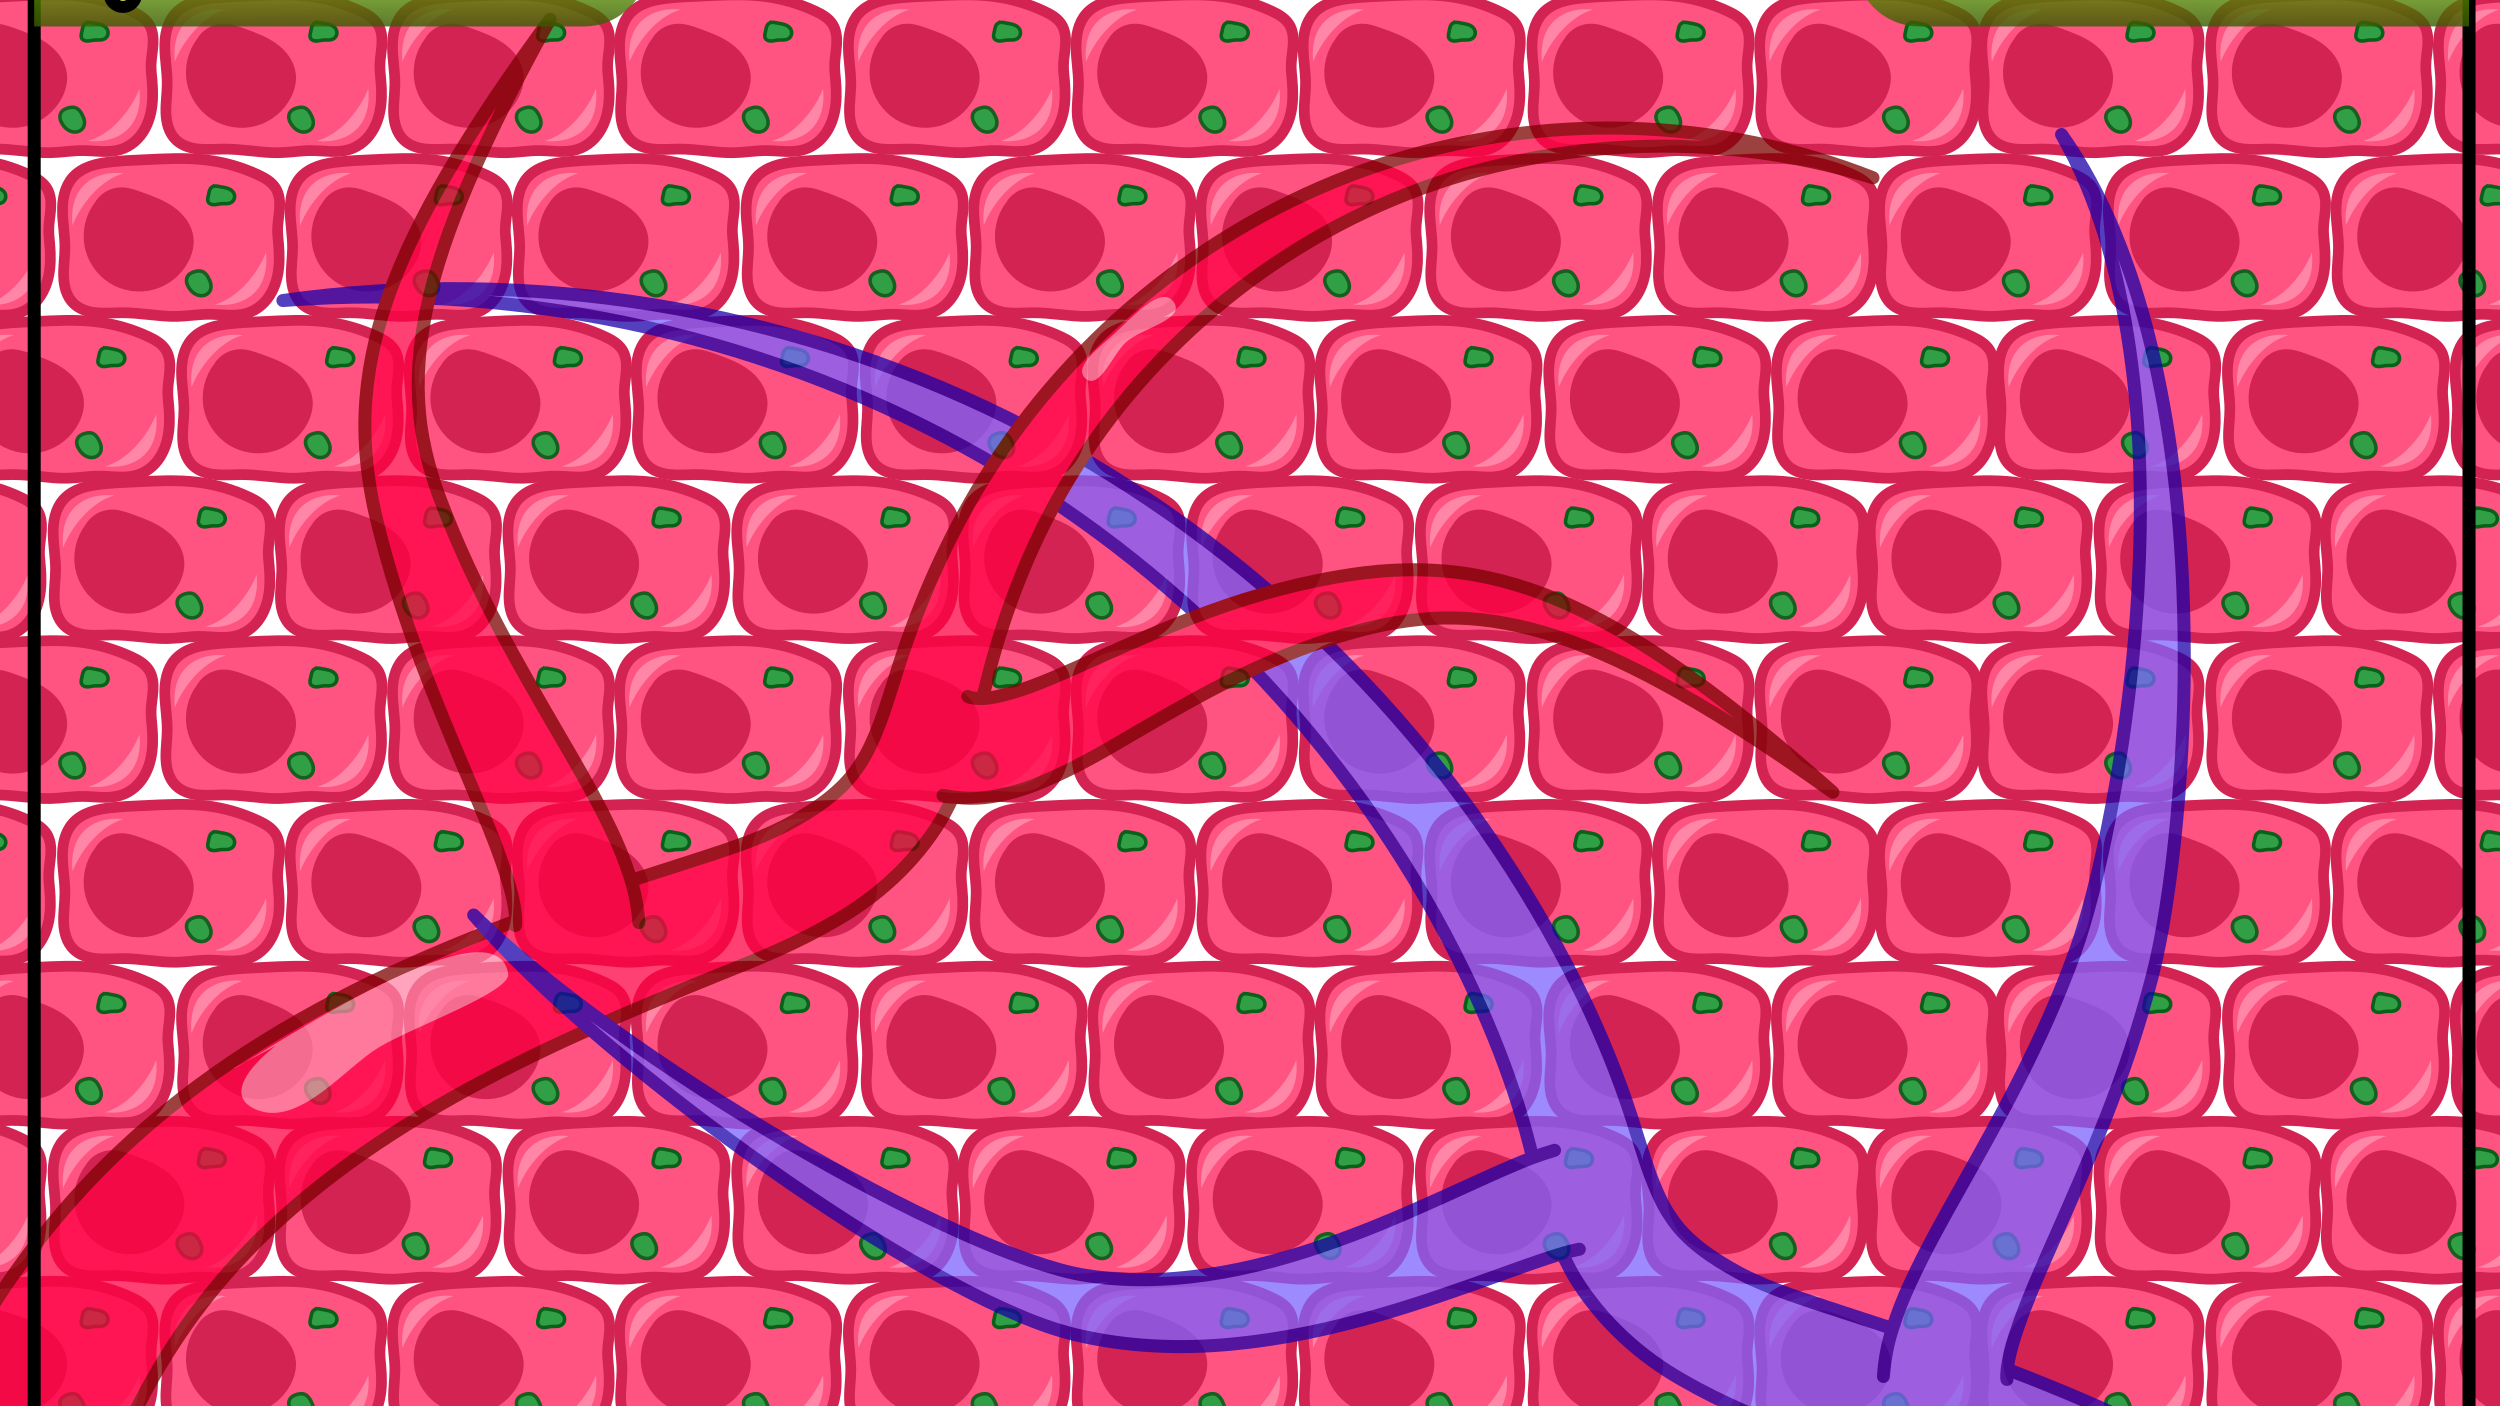 <?xml version="1.0" encoding="UTF-8" standalone="no"?>
<!-- Created with Inkscape (http://www.inkscape.org/) -->

<svg
   xmlns:osb="http://www.openswatchbook.org/uri/2009/osb"
   xmlns:dc="http://purl.org/dc/elements/1.1/"
   xmlns:cc="http://creativecommons.org/ns#"
   xmlns:rdf="http://www.w3.org/1999/02/22-rdf-syntax-ns#"
   xmlns:svg="http://www.w3.org/2000/svg"
   xmlns="http://www.w3.org/2000/svg"
   xmlns:xlink="http://www.w3.org/1999/xlink"
   xmlns:sodipodi="http://sodipodi.sourceforge.net/DTD/sodipodi-0.dtd"
   xmlns:inkscape="http://www.inkscape.org/namespaces/inkscape"
   width="1920"
   height="1080"
   viewBox="0 0 1920 1080"
   id="svg2"
   version="1.1"
   inkscape:version="0.91 r13725"
   sodipodi:docname="gameboard.svg">
  <defs
     id="defs4">
    <linearGradient
       inkscape:collect="always"
       id="linearGradient5070">
      <stop
         style="stop-color:#7570d6;stop-opacity:1"
         offset="0"
         id="stop5072" />
      <stop
         id="stop5078"
         offset="0.67"
         style="stop-color:#c4c8ea;stop-opacity:1" />
      <stop
         style="stop-color:#7e7bd8;stop-opacity:1"
         offset="0.861"
         id="stop5080" />
      <stop
         style="stop-color:#000000;stop-opacity:0"
         offset="1"
         id="stop5074" />
    </linearGradient>
    <linearGradient
       inkscape:collect="always"
       id="linearGradient5023">
      <stop
         style="stop-color:#9bf800;stop-opacity:0.697"
         offset="0"
         id="stop5025" />
      <stop
         style="stop-color:#000000;stop-opacity:0.881"
         offset="1"
         id="stop5027" />
    </linearGradient>
    <linearGradient
       id="linearGradient5017"
       osb:paint="solid">
      <stop
         style="stop-color:#000000;stop-opacity:1;"
         offset="0"
         id="stop5019" />
    </linearGradient>
    <inkscape:path-effect
       effect="bend_path"
       id="path-effect11882"
       is_visible="true"
       bendpath="m 377.798,773.672 c 142.527,-40.203 282.899,-45.917 420.044,0"
       prop_scale="1"
       scale_y_rel="false"
       vertical="false"
       bendpath-nodetypes="cc" />
    <inkscape:path-effect
       effect="bend_path"
       id="path-effect11302"
       is_visible="true"
       bendpath="m 377.798,773.672 c 0,0 112.772,-1.01 209.101,-1.01 96.329,0 210.943,1.01 210.943,1.01"
       prop_scale="1"
       scale_y_rel="false"
       vertical="false"
       bendpath-nodetypes="czc" />
    <inkscape:path-effect
       effect="spiro"
       id="path-effect11284"
       is_visible="true" />
    <inkscape:path-effect
       effect="bend_path"
       id="path-effect11280"
       is_visible="true"
       bendpath="m 377.798,773.672 420.044,0"
       prop_scale="1"
       scale_y_rel="false"
       vertical="false" />
    <inkscape:path-effect
       effect="spiro"
       id="path-effect11274"
       is_visible="false" />
    <inkscape:path-effect
       pattern-nodetypes="ccccc"
       effect="skeletal"
       id="path-effect11228"
       is_visible="true"
       pattern="m -65.113,189.173 124.824,37.658 124.824,37.658 -124.824,37.658 -124.824,37.658"
       copytype="single_stretched"
       prop_scale="0.63"
       scale_y_rel="false"
       spacing="0"
       normal_offset="0"
       tang_offset="0"
       prop_units="false"
       vertical_pattern="false"
       fuse_tolerance="0" />
    <inkscape:path-effect
       pattern-nodetypes="ccccc"
       fuse_tolerance="0"
       vertical_pattern="false"
       prop_units="false"
       tang_offset="0"
       normal_offset="0"
       spacing="0"
       scale_y_rel="false"
       prop_scale="0.52"
       copytype="single_stretched"
       pattern="m 594.887,352.03 124.824,37.658 124.824,37.658 -124.824,37.658 -124.824,37.658"
       is_visible="true"
       id="path-effect11224"
       effect="skeletal" />
    <inkscape:path-effect
       fuse_tolerance="0"
       vertical_pattern="false"
       prop_units="false"
       tang_offset="0"
       normal_offset="0"
       spacing="0"
       scale_y_rel="false"
       prop_scale="1"
       copytype="single_stretched"
       pattern="m 876.861,548.564 -124.824,37.658 -124.824,37.658 0,-75.316 0,-75.316 124.824,37.658 z"
       is_visible="true"
       id="path-effect11220"
       effect="skeletal" />
    <inkscape:path-effect
       is_visible="true"
       id="path-effect11218"
       effect="spiro" />
    <inkscape:path-effect
       fuse_tolerance="0"
       vertical_pattern="false"
       prop_units="false"
       tang_offset="0"
       normal_offset="0"
       spacing="0"
       scale_y_rel="false"
       prop_scale="0.63"
       copytype="single_stretched"
       pattern="m -656.542,-159.399 124.824,37.658 124.824,37.658 -124.824,37.658 -124.824,37.658"
       is_visible="true"
       id="path-effect11213"
       effect="skeletal"
       pattern-nodetypes="ccccc" />
    <inkscape:path-effect
       effect="skeletal"
       id="path-effect11202"
       is_visible="true"
       pattern="M 3.458,3.458 128.283,41.116 253.107,78.774 128.283,116.432 3.458,154.09"
       copytype="single_stretched"
       prop_scale="0.52"
       scale_y_rel="false"
       spacing="0"
       normal_offset="0"
       tang_offset="0"
       prop_units="false"
       vertical_pattern="false"
       fuse_tolerance="0"
       pattern-nodetypes="ccccc" />
    <inkscape:path-effect
       effect="spiro"
       id="path-effect11200"
       is_visible="true" />
    <inkscape:path-effect
       effect="spiro"
       id="path-effect11196"
       is_visible="true" />
    <inkscape:path-effect
       fuse_tolerance="0"
       vertical_pattern="false"
       prop_units="false"
       tang_offset="0"
       normal_offset="0"
       spacing="0"
       scale_y_rel="false"
       prop_scale="1"
       copytype="single_stretched"
       pattern="m 303.615,210.094 -124.824,37.658 -124.824,37.658 0,-75.316 0,-75.316 124.824,37.658 z"
       is_visible="true"
       id="path-effect11185"
       effect="skeletal" />
    <inkscape:path-effect
       is_visible="true"
       id="path-effect11183"
       effect="spiro" />
    <inkscape:path-effect
       effect="skeletal"
       id="path-effect11144"
       is_visible="true"
       pattern="m 285.432,199.992 -124.824,37.658 -124.824,37.658 0,-75.316 0,-75.316 124.824,37.658 z"
       copytype="single_stretched"
       prop_scale="1"
       scale_y_rel="false"
       spacing="0"
       normal_offset="0"
       tang_offset="0"
       prop_units="false"
       vertical_pattern="false"
       fuse_tolerance="0" />
    <inkscape:path-effect
       effect="spiro"
       id="path-effect11142"
       is_visible="true" />
    <inkscape:path-effect
       is_visible="true"
       id="path-effect11133"
       effect="spiro" />
    <inkscape:path-effect
       effect="spiro"
       id="path-effect11131"
       is_visible="true" />
    <inkscape:path-effect
       is_visible="true"
       id="path-effect11127"
       effect="spiro" />
    <inkscape:path-effect
       effect="spiro"
       id="path-effect11125"
       is_visible="true" />
    <inkscape:path-effect
       effect="spiro"
       id="path-effect4313"
       is_visible="true" />
    <inkscape:path-effect
       effect="spiro"
       id="path-effect4309"
       is_visible="true" />
    <inkscape:path-effect
       is_visible="true"
       id="path-effect4281"
       effect="spiro" />
    <inkscape:path-effect
       effect="spiro"
       id="path-effect4160"
       is_visible="true" />
    <inkscape:path-effect
       effect="spiro"
       id="path-effect4156"
       is_visible="true" />
    <inkscape:path-effect
       effect="spiro"
       id="path-effect4144"
       is_visible="true" />
    <inkscape:path-effect
       effect="spiro"
       id="path-effect4138"
       is_visible="true" />
    <pattern
       patternUnits="userSpaceOnUse"
       width="175"
       height="129.465"
       patternTransform="translate(-434.133,57.42)"
       id="pattern4411">
      <g
         transform="matrix(0.55,0,0,0.55,2.094,-244.331)"
         id="g4315">
        <path
           style="fill:#ff5482;fill-opacity:1;fill-rule:evenodd;stroke:#d22352;stroke-width:15;stroke-linecap:butt;stroke-linejoin:miter;stroke-miterlimit:4;stroke-dasharray:none;stroke-opacity:1"
           d="m 71.16,456.607 c -9.752,1.084 -19.522,2.636 -28.767,5.923 -9.246,3.286 -18.001,8.401 -24.484,15.766 -5.575,6.334 -9.31,14.153 -11.482,22.307 -2.173,8.153 -2.831,16.649 -2.723,25.086 0.216,16.874 3.453,33.618 3.371,50.493 -0.067,13.624 -2.298,27.201 -1.791,40.816 0.254,6.807 1.204,13.63 3.401,20.078 2.197,6.448 5.681,12.524 10.566,17.272 8.349,8.113 20.149,11.776 31.735,12.91 11.586,1.134 23.26,0.013 34.902,-0.041 12.912,-0.06 25.792,1.193 38.633,2.546 12.844,1.353 25.721,2.809 38.633,2.546 15.154,-0.309 30.203,-2.983 45.361,-2.954 8.805,0.017 17.582,0.947 26.383,1.232 8.8,0.284 17.732,-0.097 26.165,-2.629 7.559,-2.27 14.58,-6.253 20.512,-11.459 11.559,-10.143 18.704,-24.641 22.038,-39.653 3.334,-15.012 3.101,-30.598 1.746,-45.916 -0.594,-6.712 -1.401,-13.423 -1.313,-20.16 0.127,-9.777 2.136,-19.434 2.752,-29.193 0.616,-9.759 -0.306,-20.036 -5.486,-28.33 -2.757,-4.415 -6.612,-8.073 -10.866,-11.072 -4.254,-3 -8.916,-5.372 -13.631,-7.578 -22.619,-10.585 -46.912,-17.59 -71.698,-20.638 -29.016,-3.568 -58.385,-1.73 -87.587,-0.37 -15.475,0.721 -30.972,1.307 -46.369,3.02 z"
           id="path4136"
           inkscape:path-effect="#path-effect4138"
           inkscape:original-d="m 71.160079,456.60652 c -32.711076,-0.38417 -34.134212,-7.58747 -53.251391,21.68898 -18.58061398,28.45474 -5.212812,66.98239 -10.8346792,97.88559 -4.1912478,23.03914 -3.2400647,59.3064 12.1761892,78.16588 16.706314,20.43767 43.872872,12.60222 66.637047,12.86957 12.632972,0.14837 25.991175,1.57202 38.632875,2.5457 12.80115,0.98595 25.75036,2.66846 38.63288,2.5457 14.92736,-0.14226 30.4505,-3.83951 45.36078,-2.95389 16.13387,0.9583 36.41596,2.38292 52.5482,-1.39734 7.59316,-1.77931 14.75294,-6.34542 20.51195,-11.45865 8.71799,-7.74042 23.81737,-72.86604 23.78423,-85.56907 -0.0173,-6.61145 -1.70595,-13.54194 -1.31284,-20.16035 1.08992,-18.34981 8.12718,-40.6574 -2.73357,-57.52264 -5.66028,-8.78965 -15.81919,-13.64754 -24.49724,-18.65059 -41.83241,-24.11715 -25.5427,-25.9691 -71.69826,-20.63833 -24.6353,2.84528 -62.63185,-0.479 -87.58736,-0.37008 -22.666003,0.0989 -33.198935,3.17419 -46.368811,3.01952 z"
           inkscape:connector-curvature="0"
           sodipodi:nodetypes="sssssssssssssssss"
           inkscape:transform-center-x="-0.50482862"
           inkscape:transform-center-y="1.5155162" />
        <path
           style="fill:#d22352;fill-opacity:1;fill-rule:evenodd;stroke:#d22352;stroke-width:10;stroke-linecap:butt;stroke-linejoin:miter;stroke-miterlimit:4;stroke-dasharray:none;stroke-opacity:1"
           d="m 53.083,516.032 c -12.205,15.965 -17.326,37.153 -13.758,56.93 3.568,19.777 15.768,37.84 32.783,48.534 17.015,10.694 38.581,13.855 57.949,8.494 19.368,-5.362 36.239,-19.163 45.332,-37.085 4.658,-9.181 7.345,-19.569 6.272,-29.808 -0.838,-7.995 -3.95,-15.673 -8.472,-22.32 -4.522,-6.647 -10.424,-12.29 -16.957,-16.976 -13.065,-9.371 -28.436,-14.877 -43.565,-20.32 -9.128,-3.284 -18.53,-6.632 -28.225,-6.275 -6.358,0.234 -12.649,2.103 -18.103,5.377 -5.455,3.274 -10.062,7.948 -13.258,13.449 z"
           id="path4142"
           inkscape:path-effect="#path-effect4144"
           inkscape:original-d="m 53.082546,516.0322 c -55.8169857,63.90939 86.724024,130.27408 122.306934,76.87272 6.61072,-9.92112 3.69905,-19.51025 6.27214,-29.80779 8.74198,-34.98564 -42.07034,-50.63661 -68.99365,-59.61559 -4.7155,-1.57262 -25.428278,-9.07313 -28.224674,-6.27532 -8.041761,8.04583 -20.37559,13.33061 -31.360749,18.82598 z"
           inkscape:connector-curvature="0" />
        <path
           style="fill:#319f46;fill-opacity:1;fill-rule:evenodd;stroke:#165f1f;stroke-width:5;stroke-linecap:butt;stroke-linejoin:miter;stroke-miterlimit:4;stroke-dasharray:none;stroke-opacity:1"
           inkscape:path-effect="#path-effect4160"
           inkscape:original-d="m 198.57143,609.50505 c -3.03223,-0.91665 -6.46198,-0.82405 -9.50281,0.0708 -4.20857,1.2385 -8.54939,3.44939 -11.02025,7.25754 -3.10927,4.79208 -1.38927,11.33302 2.25235,15.65796 4.8765,5.79153 11.52514,10.81028 19.31032,10.8627 4.0153,0.027 7.98134,-2.22352 9.66015,-6.00474 2.74166,-6.17509 1.57865,-13.41749 -1.86182,-19.01552 -2.20305,-3.5846 -4.80455,-7.60944 -8.83794,-8.82874 z"
           id="path4158"
           d="m 198.571,609.505 c -3.03,-1.072 -6.383,-0.703 -9.503,0.071 -2.201,0.546 -4.371,1.294 -6.313,2.464 -1.942,1.17 -3.654,2.785 -4.707,4.793 -1.284,2.449 -1.517,5.364 -0.998,8.08 0.519,2.716 1.75,5.254 3.25,7.578 2.113,3.273 4.821,6.213 8.146,8.242 3.326,2.029 7.299,3.102 11.164,2.621 1.947,-0.242 3.85,-0.876 5.525,-1.896 1.676,-1.02 3.12,-2.43 4.135,-4.109 1.727,-2.858 2.137,-6.38 1.63,-9.681 -0.507,-3.301 -1.872,-6.414 -3.492,-9.334 -1.033,-1.862 -2.183,-3.676 -3.628,-5.24 -1.445,-1.564 -3.202,-2.878 -5.21,-3.589 z"
           inkscape:connector-curvature="0"
           sodipodi:nodetypes="ssssssss" />
        <path
           sodipodi:nodetypes="ssssssss"
           inkscape:connector-curvature="0"
           d="m 212.837,491.315 c -0.961,0.571 -1.77,1.38 -2.41,2.297 -0.639,0.917 -1.113,1.943 -1.476,3.001 -0.725,2.116 -1.011,4.352 -1.495,6.535 -0.339,1.531 -0.778,3.045 -0.954,4.602 -0.176,1.558 -0.073,3.192 0.626,4.596 0.708,1.422 1.992,2.511 3.443,3.157 1.451,0.646 3.062,0.874 4.65,0.855 3.176,-0.038 6.264,-1.028 9.427,-1.332 2.634,-0.253 5.29,-0.029 7.933,-0.149 2.643,-0.12 5.367,-0.627 7.523,-2.16 2.18,-1.55 3.597,-4.093 3.877,-6.753 0.279,-2.66 -0.553,-5.401 -2.178,-7.526 -2.025,-2.648 -5.134,-4.275 -8.324,-5.243 -3.19,-0.969 -6.522,-1.356 -9.79,-2.018 -1.818,-0.368 -3.628,-0.823 -5.479,-0.939 -1.851,-0.116 -3.779,0.13 -5.374,1.077 z"
           id="path4279"
           inkscape:original-d="m 212.83672,491.31486 c -2.48445,1.96524 -4.37736,8.82623 -5.37986,11.83329 -1.38746,4.16184 -2.04255,4.99471 -0.32824,9.19807 2.15725,5.28941 11.88942,3.198 17.51948,2.67946 7.53923,-0.69438 10.96633,4.05136 15.45641,-2.30875 2.31578,-3.28032 3.84326,-10.74133 1.69861,-14.2792 -3.5024,-5.77769 -11.55382,-6.88727 -18.11394,-7.26105 -4.20065,-0.23934 -7.54771,-2.47593 -10.85246,0.13818 z"
           inkscape:path-effect="#path-effect4281"
           style="fill:#319f46;fill-opacity:1;fill-rule:evenodd;stroke:#096019;stroke-width:5;stroke-linecap:butt;stroke-linejoin:miter;stroke-miterlimit:4;stroke-dasharray:none;stroke-opacity:1" />
      </g>
    </pattern>
    <pattern
       inkscape:collect="always"
       xlink:href="#pattern4411-2"
       id="pattern5138"
       patternTransform="translate(-716.976,57.42)" />
    <pattern
       patternUnits="userSpaceOnUse"
       width="175"
       height="129.465"
       patternTransform="translate(-434.133,57.42)"
       id="pattern4411-2">
      <g
         transform="matrix(0.55,0,0,0.55,2.094,-244.331)"
         id="g4315-5">
        <path
           style="fill:#ff5482;fill-opacity:1;fill-rule:evenodd;stroke:#d22352;stroke-width:15;stroke-linecap:butt;stroke-linejoin:miter;stroke-miterlimit:4;stroke-dasharray:none;stroke-opacity:1"
           d="m 71.16,456.607 c -9.752,1.084 -19.522,2.636 -28.767,5.923 -9.246,3.286 -18.001,8.401 -24.484,15.766 -5.575,6.334 -9.31,14.153 -11.482,22.307 -2.173,8.153 -2.831,16.649 -2.723,25.086 0.216,16.874 3.453,33.618 3.371,50.493 -0.067,13.624 -2.298,27.201 -1.791,40.816 0.254,6.807 1.204,13.63 3.401,20.078 2.197,6.448 5.681,12.524 10.566,17.272 8.349,8.113 20.149,11.776 31.735,12.91 11.586,1.134 23.26,0.013 34.902,-0.041 12.912,-0.06 25.792,1.193 38.633,2.546 12.844,1.353 25.721,2.809 38.633,2.546 15.154,-0.309 30.203,-2.983 45.361,-2.954 8.805,0.017 17.582,0.947 26.383,1.232 8.8,0.284 17.732,-0.097 26.165,-2.629 7.559,-2.27 14.58,-6.253 20.512,-11.459 11.559,-10.143 18.704,-24.641 22.038,-39.653 3.334,-15.012 3.101,-30.598 1.746,-45.916 -0.594,-6.712 -1.401,-13.423 -1.313,-20.16 0.127,-9.777 2.136,-19.434 2.752,-29.193 0.616,-9.759 -0.306,-20.036 -5.486,-28.33 -2.757,-4.415 -6.612,-8.073 -10.866,-11.072 -4.254,-3 -8.916,-5.372 -13.631,-7.578 -22.619,-10.585 -46.912,-17.59 -71.698,-20.638 -29.016,-3.568 -58.385,-1.73 -87.587,-0.37 -15.475,0.721 -30.972,1.307 -46.369,3.02 z"
           id="path4136-0"
           inkscape:path-effect="#path-effect4138-0"
           inkscape:original-d="m 71.160079,456.60652 c -32.711076,-0.38417 -34.134212,-7.58747 -53.251391,21.68898 -18.58061398,28.45474 -5.212812,66.98239 -10.8346792,97.88559 -4.1912478,23.03914 -3.2400647,59.3064 12.1761892,78.16588 16.706314,20.43767 43.872872,12.60222 66.637047,12.86957 12.632972,0.14837 25.991175,1.57202 38.632875,2.5457 12.80115,0.98595 25.75036,2.66846 38.63288,2.5457 14.92736,-0.14226 30.4505,-3.83951 45.36078,-2.95389 16.13387,0.9583 36.41596,2.38292 52.5482,-1.39734 7.59316,-1.77931 14.75294,-6.34542 20.51195,-11.45865 8.71799,-7.74042 23.81737,-72.86604 23.78423,-85.56907 -0.0173,-6.61145 -1.70595,-13.54194 -1.31284,-20.16035 1.08992,-18.34981 8.12718,-40.6574 -2.73357,-57.52264 -5.66028,-8.78965 -15.81919,-13.64754 -24.49724,-18.65059 -41.83241,-24.11715 -25.5427,-25.9691 -71.69826,-20.63833 -24.6353,2.84528 -62.63185,-0.479 -87.58736,-0.37008 -22.666003,0.0989 -33.198935,3.17419 -46.368811,3.01952 z"
           inkscape:connector-curvature="0"
           sodipodi:nodetypes="sssssssssssssssss"
           inkscape:transform-center-x="-0.50482862"
           inkscape:transform-center-y="1.5155162" />
        <path
           style="fill:#d22352;fill-opacity:1;fill-rule:evenodd;stroke:#d22352;stroke-width:10;stroke-linecap:butt;stroke-linejoin:miter;stroke-miterlimit:4;stroke-dasharray:none;stroke-opacity:1"
           d="m 53.083,516.032 c -12.205,15.965 -17.326,37.153 -13.758,56.93 3.568,19.777 15.768,37.84 32.783,48.534 17.015,10.694 38.581,13.855 57.949,8.494 19.368,-5.362 36.239,-19.163 45.332,-37.085 4.658,-9.181 7.345,-19.569 6.272,-29.808 -0.838,-7.995 -3.95,-15.673 -8.472,-22.32 -4.522,-6.647 -10.424,-12.29 -16.957,-16.976 -13.065,-9.371 -28.436,-14.877 -43.565,-20.32 -9.128,-3.284 -18.53,-6.632 -28.225,-6.275 -6.358,0.234 -12.649,2.103 -18.103,5.377 -5.455,3.274 -10.062,7.948 -13.258,13.449 z"
           id="path4142-3"
           inkscape:path-effect="#path-effect4144-9"
           inkscape:original-d="m 53.082546,516.0322 c -55.8169857,63.90939 86.724024,130.27408 122.306934,76.87272 6.61072,-9.92112 3.69905,-19.51025 6.27214,-29.80779 8.74198,-34.98564 -42.07034,-50.63661 -68.99365,-59.61559 -4.7155,-1.57262 -25.428278,-9.07313 -28.224674,-6.27532 -8.041761,8.04583 -20.37559,13.33061 -31.360749,18.82598 z"
           inkscape:connector-curvature="0" />
        <path
           style="fill:#319f46;fill-opacity:1;fill-rule:evenodd;stroke:#165f1f;stroke-width:5;stroke-linecap:butt;stroke-linejoin:miter;stroke-miterlimit:4;stroke-dasharray:none;stroke-opacity:1"
           inkscape:path-effect="#path-effect4160-4"
           inkscape:original-d="m 198.57143,609.50505 c -3.03223,-0.91665 -6.46198,-0.82405 -9.50281,0.0708 -4.20857,1.2385 -8.54939,3.44939 -11.02025,7.25754 -3.10927,4.79208 -1.38927,11.33302 2.25235,15.65796 4.8765,5.79153 11.52514,10.81028 19.31032,10.8627 4.0153,0.027 7.98134,-2.22352 9.66015,-6.00474 2.74166,-6.17509 1.57865,-13.41749 -1.86182,-19.01552 -2.20305,-3.5846 -4.80455,-7.60944 -8.83794,-8.82874 z"
           id="path4158-0"
           d="m 198.571,609.505 c -3.03,-1.072 -6.383,-0.703 -9.503,0.071 -2.201,0.546 -4.371,1.294 -6.313,2.464 -1.942,1.17 -3.654,2.785 -4.707,4.793 -1.284,2.449 -1.517,5.364 -0.998,8.08 0.519,2.716 1.75,5.254 3.25,7.578 2.113,3.273 4.821,6.213 8.146,8.242 3.326,2.029 7.299,3.102 11.164,2.621 1.947,-0.242 3.85,-0.876 5.525,-1.896 1.676,-1.02 3.12,-2.43 4.135,-4.109 1.727,-2.858 2.137,-6.38 1.63,-9.681 -0.507,-3.301 -1.872,-6.414 -3.492,-9.334 -1.033,-1.862 -2.183,-3.676 -3.628,-5.24 -1.445,-1.564 -3.202,-2.878 -5.21,-3.589 z"
           inkscape:connector-curvature="0"
           sodipodi:nodetypes="ssssssss" />
        <path
           sodipodi:nodetypes="ssssssss"
           inkscape:connector-curvature="0"
           d="m 212.837,491.315 c -0.961,0.571 -1.77,1.38 -2.41,2.297 -0.639,0.917 -1.113,1.943 -1.476,3.001 -0.725,2.116 -1.011,4.352 -1.495,6.535 -0.339,1.531 -0.778,3.045 -0.954,4.602 -0.176,1.558 -0.073,3.192 0.626,4.596 0.708,1.422 1.992,2.511 3.443,3.157 1.451,0.646 3.062,0.874 4.65,0.855 3.176,-0.038 6.264,-1.028 9.427,-1.332 2.634,-0.253 5.29,-0.029 7.933,-0.149 2.643,-0.12 5.367,-0.627 7.523,-2.16 2.18,-1.55 3.597,-4.093 3.877,-6.753 0.279,-2.66 -0.553,-5.401 -2.178,-7.526 -2.025,-2.648 -5.134,-4.275 -8.324,-5.243 -3.19,-0.969 -6.522,-1.356 -9.79,-2.018 -1.818,-0.368 -3.628,-0.823 -5.479,-0.939 -1.851,-0.116 -3.779,0.13 -5.374,1.077 z"
           id="path4279-7"
           inkscape:original-d="m 212.83672,491.31486 c -2.48445,1.96524 -4.37736,8.82623 -5.37986,11.83329 -1.38746,4.16184 -2.04255,4.99471 -0.32824,9.19807 2.15725,5.28941 11.88942,3.198 17.51948,2.67946 7.53923,-0.69438 10.96633,4.05136 15.45641,-2.30875 2.31578,-3.28032 3.84326,-10.74133 1.69861,-14.2792 -3.5024,-5.77769 -11.55382,-6.88727 -18.11394,-7.26105 -4.20065,-0.23934 -7.54771,-2.47593 -10.85246,0.13818 z"
           inkscape:path-effect="#path-effect4281-7"
           style="fill:#319f46;fill-opacity:1;fill-rule:evenodd;stroke:#096019;stroke-width:5;stroke-linecap:butt;stroke-linejoin:miter;stroke-miterlimit:4;stroke-dasharray:none;stroke-opacity:1" />
      </g>
    </pattern>
    <inkscape:path-effect
       effect="spiro"
       id="path-effect4138-0"
       is_visible="true" />
    <inkscape:path-effect
       effect="spiro"
       id="path-effect4144-9"
       is_visible="true" />
    <inkscape:path-effect
       effect="spiro"
       id="path-effect4160-4"
       is_visible="true" />
    <inkscape:path-effect
       is_visible="true"
       id="path-effect4281-7"
       effect="spiro" />
    <pattern
       inkscape:collect="always"
       xlink:href="#pattern5138"
       id="pattern5142"
       patternTransform="translate(-545.25,57.42)" />
    <pattern
       inkscape:collect="always"
       xlink:href="#pattern4411-2"
       id="pattern5630"
       patternTransform="translate(-716.976,57.42)" />
    <pattern
       patternUnits="userSpaceOnUse"
       width="175"
       height="129.465"
       patternTransform="translate(-434.133,57.42)"
       id="pattern5632">
      <g
         transform="matrix(0.55,0,0,0.55,2.094,-244.331)"
         id="g5634">
        <path
           style="fill:#ff5482;fill-opacity:1;fill-rule:evenodd;stroke:#d22352;stroke-width:15;stroke-linecap:butt;stroke-linejoin:miter;stroke-miterlimit:4;stroke-dasharray:none;stroke-opacity:1"
           d="m 71.16,456.607 c -9.752,1.084 -19.522,2.636 -28.767,5.923 -9.246,3.286 -18.001,8.401 -24.484,15.766 -5.575,6.334 -9.31,14.153 -11.482,22.307 -2.173,8.153 -2.831,16.649 -2.723,25.086 0.216,16.874 3.453,33.618 3.371,50.493 -0.067,13.624 -2.298,27.201 -1.791,40.816 0.254,6.807 1.204,13.63 3.401,20.078 2.197,6.448 5.681,12.524 10.566,17.272 8.349,8.113 20.149,11.776 31.735,12.91 11.586,1.134 23.26,0.013 34.902,-0.041 12.912,-0.06 25.792,1.193 38.633,2.546 12.844,1.353 25.721,2.809 38.633,2.546 15.154,-0.309 30.203,-2.983 45.361,-2.954 8.805,0.017 17.582,0.947 26.383,1.232 8.8,0.284 17.732,-0.097 26.165,-2.629 7.559,-2.27 14.58,-6.253 20.512,-11.459 11.559,-10.143 18.704,-24.641 22.038,-39.653 3.334,-15.012 3.101,-30.598 1.746,-45.916 -0.594,-6.712 -1.401,-13.423 -1.313,-20.16 0.127,-9.777 2.136,-19.434 2.752,-29.193 0.616,-9.759 -0.306,-20.036 -5.486,-28.33 -2.757,-4.415 -6.612,-8.073 -10.866,-11.072 -4.254,-3 -8.916,-5.372 -13.631,-7.578 -22.619,-10.585 -46.912,-17.59 -71.698,-20.638 -29.016,-3.568 -58.385,-1.73 -87.587,-0.37 -15.475,0.721 -30.972,1.307 -46.369,3.02 z"
           id="path5636"
           inkscape:path-effect="#path-effect4138-0"
           inkscape:original-d="m 71.160079,456.60652 c -32.711076,-0.38417 -34.134212,-7.58747 -53.251391,21.68898 -18.58061398,28.45474 -5.212812,66.98239 -10.8346792,97.88559 -4.1912478,23.03914 -3.2400647,59.3064 12.1761892,78.16588 16.706314,20.43767 43.872872,12.60222 66.637047,12.86957 12.632972,0.14837 25.991175,1.57202 38.632875,2.5457 12.80115,0.98595 25.75036,2.66846 38.63288,2.5457 14.92736,-0.14226 30.4505,-3.83951 45.36078,-2.95389 16.13387,0.9583 36.41596,2.38292 52.5482,-1.39734 7.59316,-1.77931 14.75294,-6.34542 20.51195,-11.45865 8.71799,-7.74042 23.81737,-72.86604 23.78423,-85.56907 -0.0173,-6.61145 -1.70595,-13.54194 -1.31284,-20.16035 1.08992,-18.34981 8.12718,-40.6574 -2.73357,-57.52264 -5.66028,-8.78965 -15.81919,-13.64754 -24.49724,-18.65059 -41.83241,-24.11715 -25.5427,-25.9691 -71.69826,-20.63833 -24.6353,2.84528 -62.63185,-0.479 -87.58736,-0.37008 -22.666003,0.0989 -33.198935,3.17419 -46.368811,3.01952 z"
           inkscape:connector-curvature="0"
           sodipodi:nodetypes="sssssssssssssssss"
           inkscape:transform-center-x="-0.50482862"
           inkscape:transform-center-y="1.5155162" />
        <path
           style="fill:#d22352;fill-opacity:1;fill-rule:evenodd;stroke:#d22352;stroke-width:10;stroke-linecap:butt;stroke-linejoin:miter;stroke-miterlimit:4;stroke-dasharray:none;stroke-opacity:1"
           d="m 53.083,516.032 c -12.205,15.965 -17.326,37.153 -13.758,56.93 3.568,19.777 15.768,37.84 32.783,48.534 17.015,10.694 38.581,13.855 57.949,8.494 19.368,-5.362 36.239,-19.163 45.332,-37.085 4.658,-9.181 7.345,-19.569 6.272,-29.808 -0.838,-7.995 -3.95,-15.673 -8.472,-22.32 -4.522,-6.647 -10.424,-12.29 -16.957,-16.976 -13.065,-9.371 -28.436,-14.877 -43.565,-20.32 -9.128,-3.284 -18.53,-6.632 -28.225,-6.275 -6.358,0.234 -12.649,2.103 -18.103,5.377 -5.455,3.274 -10.062,7.948 -13.258,13.449 z"
           id="path5638"
           inkscape:path-effect="#path-effect4144-9"
           inkscape:original-d="m 53.082546,516.0322 c -55.8169857,63.90939 86.724024,130.27408 122.306934,76.87272 6.61072,-9.92112 3.69905,-19.51025 6.27214,-29.80779 8.74198,-34.98564 -42.07034,-50.63661 -68.99365,-59.61559 -4.7155,-1.57262 -25.428278,-9.07313 -28.224674,-6.27532 -8.041761,8.04583 -20.37559,13.33061 -31.360749,18.82598 z"
           inkscape:connector-curvature="0" />
        <path
           style="fill:#319f46;fill-opacity:1;fill-rule:evenodd;stroke:#165f1f;stroke-width:5;stroke-linecap:butt;stroke-linejoin:miter;stroke-miterlimit:4;stroke-dasharray:none;stroke-opacity:1"
           inkscape:path-effect="#path-effect4160-4"
           inkscape:original-d="m 198.57143,609.50505 c -3.03223,-0.91665 -6.46198,-0.82405 -9.50281,0.0708 -4.20857,1.2385 -8.54939,3.44939 -11.02025,7.25754 -3.10927,4.79208 -1.38927,11.33302 2.25235,15.65796 4.8765,5.79153 11.52514,10.81028 19.31032,10.8627 4.0153,0.027 7.98134,-2.22352 9.66015,-6.00474 2.74166,-6.17509 1.57865,-13.41749 -1.86182,-19.01552 -2.20305,-3.5846 -4.80455,-7.60944 -8.83794,-8.82874 z"
           id="path5640"
           d="m 198.571,609.505 c -3.03,-1.072 -6.383,-0.703 -9.503,0.071 -2.201,0.546 -4.371,1.294 -6.313,2.464 -1.942,1.17 -3.654,2.785 -4.707,4.793 -1.284,2.449 -1.517,5.364 -0.998,8.08 0.519,2.716 1.75,5.254 3.25,7.578 2.113,3.273 4.821,6.213 8.146,8.242 3.326,2.029 7.299,3.102 11.164,2.621 1.947,-0.242 3.85,-0.876 5.525,-1.896 1.676,-1.02 3.12,-2.43 4.135,-4.109 1.727,-2.858 2.137,-6.38 1.63,-9.681 -0.507,-3.301 -1.872,-6.414 -3.492,-9.334 -1.033,-1.862 -2.183,-3.676 -3.628,-5.24 -1.445,-1.564 -3.202,-2.878 -5.21,-3.589 z"
           inkscape:connector-curvature="0"
           sodipodi:nodetypes="ssssssss" />
        <path
           sodipodi:nodetypes="ssssssss"
           inkscape:connector-curvature="0"
           d="m 212.837,491.315 c -0.961,0.571 -1.77,1.38 -2.41,2.297 -0.639,0.917 -1.113,1.943 -1.476,3.001 -0.725,2.116 -1.011,4.352 -1.495,6.535 -0.339,1.531 -0.778,3.045 -0.954,4.602 -0.176,1.558 -0.073,3.192 0.626,4.596 0.708,1.422 1.992,2.511 3.443,3.157 1.451,0.646 3.062,0.874 4.65,0.855 3.176,-0.038 6.264,-1.028 9.427,-1.332 2.634,-0.253 5.29,-0.029 7.933,-0.149 2.643,-0.12 5.367,-0.627 7.523,-2.16 2.18,-1.55 3.597,-4.093 3.877,-6.753 0.279,-2.66 -0.553,-5.401 -2.178,-7.526 -2.025,-2.648 -5.134,-4.275 -8.324,-5.243 -3.19,-0.969 -6.522,-1.356 -9.79,-2.018 -1.818,-0.368 -3.628,-0.823 -5.479,-0.939 -1.851,-0.116 -3.779,0.13 -5.374,1.077 z"
           id="path5642"
           inkscape:original-d="m 212.83672,491.31486 c -2.48445,1.96524 -4.37736,8.82623 -5.37986,11.83329 -1.38746,4.16184 -2.04255,4.99471 -0.32824,9.19807 2.15725,5.28941 11.88942,3.198 17.51948,2.67946 7.53923,-0.69438 10.96633,4.05136 15.45641,-2.30875 2.31578,-3.28032 3.84326,-10.74133 1.69861,-14.2792 -3.5024,-5.77769 -11.55382,-6.88727 -18.11394,-7.26105 -4.20065,-0.23934 -7.54771,-2.47593 -10.85246,0.13818 z"
           inkscape:path-effect="#path-effect4281-7"
           style="fill:#319f46;fill-opacity:1;fill-rule:evenodd;stroke:#096019;stroke-width:5;stroke-linecap:butt;stroke-linejoin:miter;stroke-miterlimit:4;stroke-dasharray:none;stroke-opacity:1" />
      </g>
    </pattern>
    <inkscape:path-effect
       effect="spiro"
       id="path-effect5644"
       is_visible="true" />
    <inkscape:path-effect
       effect="spiro"
       id="path-effect5646"
       is_visible="true" />
    <inkscape:path-effect
       effect="spiro"
       id="path-effect5648"
       is_visible="true" />
    <inkscape:path-effect
       is_visible="true"
       id="path-effect5650"
       effect="spiro" />
    <pattern
       inkscape:collect="always"
       xlink:href="#pattern5138"
       id="pattern5653"
       patternTransform="translate(-545.25,57.42)" />
    <pattern
       inkscape:collect="always"
       xlink:href="#pattern4411-2"
       id="pattern5655"
       patternTransform="translate(-716.976,57.42)" />
    <pattern
       patternUnits="userSpaceOnUse"
       width="175"
       height="129.465"
       patternTransform="translate(-434.133,57.42)"
       id="pattern5657">
      <g
         transform="matrix(0.55,0,0,0.55,2.094,-244.331)"
         id="g5659">
        <path
           style="fill:#ff5482;fill-opacity:1;fill-rule:evenodd;stroke:#d22352;stroke-width:15;stroke-linecap:butt;stroke-linejoin:miter;stroke-miterlimit:4;stroke-dasharray:none;stroke-opacity:1"
           d="m 71.16,456.607 c -9.752,1.084 -19.522,2.636 -28.767,5.923 -9.246,3.286 -18.001,8.401 -24.484,15.766 -5.575,6.334 -9.31,14.153 -11.482,22.307 -2.173,8.153 -2.831,16.649 -2.723,25.086 0.216,16.874 3.453,33.618 3.371,50.493 -0.067,13.624 -2.298,27.201 -1.791,40.816 0.254,6.807 1.204,13.63 3.401,20.078 2.197,6.448 5.681,12.524 10.566,17.272 8.349,8.113 20.149,11.776 31.735,12.91 11.586,1.134 23.26,0.013 34.902,-0.041 12.912,-0.06 25.792,1.193 38.633,2.546 12.844,1.353 25.721,2.809 38.633,2.546 15.154,-0.309 30.203,-2.983 45.361,-2.954 8.805,0.017 17.582,0.947 26.383,1.232 8.8,0.284 17.732,-0.097 26.165,-2.629 7.559,-2.27 14.58,-6.253 20.512,-11.459 11.559,-10.143 18.704,-24.641 22.038,-39.653 3.334,-15.012 3.101,-30.598 1.746,-45.916 -0.594,-6.712 -1.401,-13.423 -1.313,-20.16 0.127,-9.777 2.136,-19.434 2.752,-29.193 0.616,-9.759 -0.306,-20.036 -5.486,-28.33 -2.757,-4.415 -6.612,-8.073 -10.866,-11.072 -4.254,-3 -8.916,-5.372 -13.631,-7.578 -22.619,-10.585 -46.912,-17.59 -71.698,-20.638 -29.016,-3.568 -58.385,-1.73 -87.587,-0.37 -15.475,0.721 -30.972,1.307 -46.369,3.02 z"
           id="path5661"
           inkscape:path-effect="#path-effect4138-0"
           inkscape:original-d="m 71.160079,456.60652 c -32.711076,-0.38417 -34.134212,-7.58747 -53.251391,21.68898 -18.58061398,28.45474 -5.212812,66.98239 -10.8346792,97.88559 -4.1912478,23.03914 -3.2400647,59.3064 12.1761892,78.16588 16.706314,20.43767 43.872872,12.60222 66.637047,12.86957 12.632972,0.14837 25.991175,1.57202 38.632875,2.5457 12.80115,0.98595 25.75036,2.66846 38.63288,2.5457 14.92736,-0.14226 30.4505,-3.83951 45.36078,-2.95389 16.13387,0.9583 36.41596,2.38292 52.5482,-1.39734 7.59316,-1.77931 14.75294,-6.34542 20.51195,-11.45865 8.71799,-7.74042 23.81737,-72.86604 23.78423,-85.56907 -0.0173,-6.61145 -1.70595,-13.54194 -1.31284,-20.16035 1.08992,-18.34981 8.12718,-40.6574 -2.73357,-57.52264 -5.66028,-8.78965 -15.81919,-13.64754 -24.49724,-18.65059 -41.83241,-24.11715 -25.5427,-25.9691 -71.69826,-20.63833 -24.6353,2.84528 -62.63185,-0.479 -87.58736,-0.37008 -22.666003,0.0989 -33.198935,3.17419 -46.368811,3.01952 z"
           inkscape:connector-curvature="0"
           sodipodi:nodetypes="sssssssssssssssss"
           inkscape:transform-center-x="-0.50482862"
           inkscape:transform-center-y="1.5155162" />
        <path
           style="fill:#d22352;fill-opacity:1;fill-rule:evenodd;stroke:#d22352;stroke-width:10;stroke-linecap:butt;stroke-linejoin:miter;stroke-miterlimit:4;stroke-dasharray:none;stroke-opacity:1"
           d="m 53.083,516.032 c -12.205,15.965 -17.326,37.153 -13.758,56.93 3.568,19.777 15.768,37.84 32.783,48.534 17.015,10.694 38.581,13.855 57.949,8.494 19.368,-5.362 36.239,-19.163 45.332,-37.085 4.658,-9.181 7.345,-19.569 6.272,-29.808 -0.838,-7.995 -3.95,-15.673 -8.472,-22.32 -4.522,-6.647 -10.424,-12.29 -16.957,-16.976 -13.065,-9.371 -28.436,-14.877 -43.565,-20.32 -9.128,-3.284 -18.53,-6.632 -28.225,-6.275 -6.358,0.234 -12.649,2.103 -18.103,5.377 -5.455,3.274 -10.062,7.948 -13.258,13.449 z"
           id="path5663"
           inkscape:path-effect="#path-effect4144-9"
           inkscape:original-d="m 53.082546,516.0322 c -55.8169857,63.90939 86.724024,130.27408 122.306934,76.87272 6.61072,-9.92112 3.69905,-19.51025 6.27214,-29.80779 8.74198,-34.98564 -42.07034,-50.63661 -68.99365,-59.61559 -4.7155,-1.57262 -25.428278,-9.07313 -28.224674,-6.27532 -8.041761,8.04583 -20.37559,13.33061 -31.360749,18.82598 z"
           inkscape:connector-curvature="0" />
        <path
           style="fill:#319f46;fill-opacity:1;fill-rule:evenodd;stroke:#165f1f;stroke-width:5;stroke-linecap:butt;stroke-linejoin:miter;stroke-miterlimit:4;stroke-dasharray:none;stroke-opacity:1"
           inkscape:path-effect="#path-effect4160-4"
           inkscape:original-d="m 198.57143,609.50505 c -3.03223,-0.91665 -6.46198,-0.82405 -9.50281,0.0708 -4.20857,1.2385 -8.54939,3.44939 -11.02025,7.25754 -3.10927,4.79208 -1.38927,11.33302 2.25235,15.65796 4.8765,5.79153 11.52514,10.81028 19.31032,10.8627 4.0153,0.027 7.98134,-2.22352 9.66015,-6.00474 2.74166,-6.17509 1.57865,-13.41749 -1.86182,-19.01552 -2.20305,-3.5846 -4.80455,-7.60944 -8.83794,-8.82874 z"
           id="path5665"
           d="m 198.571,609.505 c -3.03,-1.072 -6.383,-0.703 -9.503,0.071 -2.201,0.546 -4.371,1.294 -6.313,2.464 -1.942,1.17 -3.654,2.785 -4.707,4.793 -1.284,2.449 -1.517,5.364 -0.998,8.08 0.519,2.716 1.75,5.254 3.25,7.578 2.113,3.273 4.821,6.213 8.146,8.242 3.326,2.029 7.299,3.102 11.164,2.621 1.947,-0.242 3.85,-0.876 5.525,-1.896 1.676,-1.02 3.12,-2.43 4.135,-4.109 1.727,-2.858 2.137,-6.38 1.63,-9.681 -0.507,-3.301 -1.872,-6.414 -3.492,-9.334 -1.033,-1.862 -2.183,-3.676 -3.628,-5.24 -1.445,-1.564 -3.202,-2.878 -5.21,-3.589 z"
           inkscape:connector-curvature="0"
           sodipodi:nodetypes="ssssssss" />
        <path
           sodipodi:nodetypes="ssssssss"
           inkscape:connector-curvature="0"
           d="m 212.837,491.315 c -0.961,0.571 -1.77,1.38 -2.41,2.297 -0.639,0.917 -1.113,1.943 -1.476,3.001 -0.725,2.116 -1.011,4.352 -1.495,6.535 -0.339,1.531 -0.778,3.045 -0.954,4.602 -0.176,1.558 -0.073,3.192 0.626,4.596 0.708,1.422 1.992,2.511 3.443,3.157 1.451,0.646 3.062,0.874 4.65,0.855 3.176,-0.038 6.264,-1.028 9.427,-1.332 2.634,-0.253 5.29,-0.029 7.933,-0.149 2.643,-0.12 5.367,-0.627 7.523,-2.16 2.18,-1.55 3.597,-4.093 3.877,-6.753 0.279,-2.66 -0.553,-5.401 -2.178,-7.526 -2.025,-2.648 -5.134,-4.275 -8.324,-5.243 -3.19,-0.969 -6.522,-1.356 -9.79,-2.018 -1.818,-0.368 -3.628,-0.823 -5.479,-0.939 -1.851,-0.116 -3.779,0.13 -5.374,1.077 z"
           id="path5667"
           inkscape:original-d="m 212.83672,491.31486 c -2.48445,1.96524 -4.37736,8.82623 -5.37986,11.83329 -1.38746,4.16184 -2.04255,4.99471 -0.32824,9.19807 2.15725,5.28941 11.88942,3.198 17.51948,2.67946 7.53923,-0.69438 10.96633,4.05136 15.45641,-2.30875 2.31578,-3.28032 3.84326,-10.74133 1.69861,-14.2792 -3.5024,-5.77769 -11.55382,-6.88727 -18.11394,-7.26105 -4.20065,-0.23934 -7.54771,-2.47593 -10.85246,0.13818 z"
           inkscape:path-effect="#path-effect4281-7"
           style="fill:#319f46;fill-opacity:1;fill-rule:evenodd;stroke:#096019;stroke-width:5;stroke-linecap:butt;stroke-linejoin:miter;stroke-miterlimit:4;stroke-dasharray:none;stroke-opacity:1" />
      </g>
    </pattern>
    <inkscape:path-effect
       effect="spiro"
       id="path-effect5669"
       is_visible="true" />
    <inkscape:path-effect
       effect="spiro"
       id="path-effect5671"
       is_visible="true" />
    <inkscape:path-effect
       effect="spiro"
       id="path-effect5673"
       is_visible="true" />
    <inkscape:path-effect
       is_visible="true"
       id="path-effect5675"
       effect="spiro" />
    <pattern
       inkscape:collect="always"
       xlink:href="#pattern5142"
       id="pattern5678"
       patternTransform="translate(-626.062,178.639)" />
    <pattern
       inkscape:collect="always"
       xlink:href="#pattern5138"
       id="pattern5680"
       patternTransform="translate(-545.25,57.42)" />
    <pattern
       inkscape:collect="always"
       xlink:href="#pattern4411-2"
       id="pattern5682"
       patternTransform="translate(-716.976,57.42)" />
    <pattern
       patternUnits="userSpaceOnUse"
       width="175"
       height="129.465"
       patternTransform="translate(-434.133,57.42)"
       id="pattern5684">
      <g
         transform="matrix(0.55,0,0,0.55,2.094,-244.331)"
         id="g5686">
        <path
           style="fill:#ff5482;fill-opacity:1;fill-rule:evenodd;stroke:#d22352;stroke-width:15;stroke-linecap:butt;stroke-linejoin:miter;stroke-miterlimit:4;stroke-dasharray:none;stroke-opacity:1"
           d="m 71.16,456.607 c -9.752,1.084 -19.522,2.636 -28.767,5.923 -9.246,3.286 -18.001,8.401 -24.484,15.766 -5.575,6.334 -9.31,14.153 -11.482,22.307 -2.173,8.153 -2.831,16.649 -2.723,25.086 0.216,16.874 3.453,33.618 3.371,50.493 -0.067,13.624 -2.298,27.201 -1.791,40.816 0.254,6.807 1.204,13.63 3.401,20.078 2.197,6.448 5.681,12.524 10.566,17.272 8.349,8.113 20.149,11.776 31.735,12.91 11.586,1.134 23.26,0.013 34.902,-0.041 12.912,-0.06 25.792,1.193 38.633,2.546 12.844,1.353 25.721,2.809 38.633,2.546 15.154,-0.309 30.203,-2.983 45.361,-2.954 8.805,0.017 17.582,0.947 26.383,1.232 8.8,0.284 17.732,-0.097 26.165,-2.629 7.559,-2.27 14.58,-6.253 20.512,-11.459 11.559,-10.143 18.704,-24.641 22.038,-39.653 3.334,-15.012 3.101,-30.598 1.746,-45.916 -0.594,-6.712 -1.401,-13.423 -1.313,-20.16 0.127,-9.777 2.136,-19.434 2.752,-29.193 0.616,-9.759 -0.306,-20.036 -5.486,-28.33 -2.757,-4.415 -6.612,-8.073 -10.866,-11.072 -4.254,-3 -8.916,-5.372 -13.631,-7.578 -22.619,-10.585 -46.912,-17.59 -71.698,-20.638 -29.016,-3.568 -58.385,-1.73 -87.587,-0.37 -15.475,0.721 -30.972,1.307 -46.369,3.02 z"
           id="path5688"
           inkscape:path-effect="#path-effect4138-0"
           inkscape:original-d="m 71.160079,456.60652 c -32.711076,-0.38417 -34.134212,-7.58747 -53.251391,21.68898 -18.58061398,28.45474 -5.212812,66.98239 -10.8346792,97.88559 -4.1912478,23.03914 -3.2400647,59.3064 12.1761892,78.16588 16.706314,20.43767 43.872872,12.60222 66.637047,12.86957 12.632972,0.14837 25.991175,1.57202 38.632875,2.5457 12.80115,0.98595 25.75036,2.66846 38.63288,2.5457 14.92736,-0.14226 30.4505,-3.83951 45.36078,-2.95389 16.13387,0.9583 36.41596,2.38292 52.5482,-1.39734 7.59316,-1.77931 14.75294,-6.34542 20.51195,-11.45865 8.71799,-7.74042 23.81737,-72.86604 23.78423,-85.56907 -0.0173,-6.61145 -1.70595,-13.54194 -1.31284,-20.16035 1.08992,-18.34981 8.12718,-40.6574 -2.73357,-57.52264 -5.66028,-8.78965 -15.81919,-13.64754 -24.49724,-18.65059 -41.83241,-24.11715 -25.5427,-25.9691 -71.69826,-20.63833 -24.6353,2.84528 -62.63185,-0.479 -87.58736,-0.37008 -22.666003,0.0989 -33.198935,3.17419 -46.368811,3.01952 z"
           inkscape:connector-curvature="0"
           sodipodi:nodetypes="sssssssssssssssss"
           inkscape:transform-center-x="-0.50482862"
           inkscape:transform-center-y="1.5155162" />
        <path
           style="fill:#d22352;fill-opacity:1;fill-rule:evenodd;stroke:#d22352;stroke-width:10;stroke-linecap:butt;stroke-linejoin:miter;stroke-miterlimit:4;stroke-dasharray:none;stroke-opacity:1"
           d="m 53.083,516.032 c -12.205,15.965 -17.326,37.153 -13.758,56.93 3.568,19.777 15.768,37.84 32.783,48.534 17.015,10.694 38.581,13.855 57.949,8.494 19.368,-5.362 36.239,-19.163 45.332,-37.085 4.658,-9.181 7.345,-19.569 6.272,-29.808 -0.838,-7.995 -3.95,-15.673 -8.472,-22.32 -4.522,-6.647 -10.424,-12.29 -16.957,-16.976 -13.065,-9.371 -28.436,-14.877 -43.565,-20.32 -9.128,-3.284 -18.53,-6.632 -28.225,-6.275 -6.358,0.234 -12.649,2.103 -18.103,5.377 -5.455,3.274 -10.062,7.948 -13.258,13.449 z"
           id="path5690"
           inkscape:path-effect="#path-effect4144-9"
           inkscape:original-d="m 53.082546,516.0322 c -55.8169857,63.90939 86.724024,130.27408 122.306934,76.87272 6.61072,-9.92112 3.69905,-19.51025 6.27214,-29.80779 8.74198,-34.98564 -42.07034,-50.63661 -68.99365,-59.61559 -4.7155,-1.57262 -25.428278,-9.07313 -28.224674,-6.27532 -8.041761,8.04583 -20.37559,13.33061 -31.360749,18.82598 z"
           inkscape:connector-curvature="0" />
        <path
           style="fill:#319f46;fill-opacity:1;fill-rule:evenodd;stroke:#165f1f;stroke-width:5;stroke-linecap:butt;stroke-linejoin:miter;stroke-miterlimit:4;stroke-dasharray:none;stroke-opacity:1"
           inkscape:path-effect="#path-effect4160-4"
           inkscape:original-d="m 198.57143,609.50505 c -3.03223,-0.91665 -6.46198,-0.82405 -9.50281,0.0708 -4.20857,1.2385 -8.54939,3.44939 -11.02025,7.25754 -3.10927,4.79208 -1.38927,11.33302 2.25235,15.65796 4.8765,5.79153 11.52514,10.81028 19.31032,10.8627 4.0153,0.027 7.98134,-2.22352 9.66015,-6.00474 2.74166,-6.17509 1.57865,-13.41749 -1.86182,-19.01552 -2.20305,-3.5846 -4.80455,-7.60944 -8.83794,-8.82874 z"
           id="path5692"
           d="m 198.571,609.505 c -3.03,-1.072 -6.383,-0.703 -9.503,0.071 -2.201,0.546 -4.371,1.294 -6.313,2.464 -1.942,1.17 -3.654,2.785 -4.707,4.793 -1.284,2.449 -1.517,5.364 -0.998,8.08 0.519,2.716 1.75,5.254 3.25,7.578 2.113,3.273 4.821,6.213 8.146,8.242 3.326,2.029 7.299,3.102 11.164,2.621 1.947,-0.242 3.85,-0.876 5.525,-1.896 1.676,-1.02 3.12,-2.43 4.135,-4.109 1.727,-2.858 2.137,-6.38 1.63,-9.681 -0.507,-3.301 -1.872,-6.414 -3.492,-9.334 -1.033,-1.862 -2.183,-3.676 -3.628,-5.24 -1.445,-1.564 -3.202,-2.878 -5.21,-3.589 z"
           inkscape:connector-curvature="0"
           sodipodi:nodetypes="ssssssss" />
        <path
           sodipodi:nodetypes="ssssssss"
           inkscape:connector-curvature="0"
           d="m 212.837,491.315 c -0.961,0.571 -1.77,1.38 -2.41,2.297 -0.639,0.917 -1.113,1.943 -1.476,3.001 -0.725,2.116 -1.011,4.352 -1.495,6.535 -0.339,1.531 -0.778,3.045 -0.954,4.602 -0.176,1.558 -0.073,3.192 0.626,4.596 0.708,1.422 1.992,2.511 3.443,3.157 1.451,0.646 3.062,0.874 4.65,0.855 3.176,-0.038 6.264,-1.028 9.427,-1.332 2.634,-0.253 5.29,-0.029 7.933,-0.149 2.643,-0.12 5.367,-0.627 7.523,-2.16 2.18,-1.55 3.597,-4.093 3.877,-6.753 0.279,-2.66 -0.553,-5.401 -2.178,-7.526 -2.025,-2.648 -5.134,-4.275 -8.324,-5.243 -3.19,-0.969 -6.522,-1.356 -9.79,-2.018 -1.818,-0.368 -3.628,-0.823 -5.479,-0.939 -1.851,-0.116 -3.779,0.13 -5.374,1.077 z"
           id="path5694"
           inkscape:original-d="m 212.83672,491.31486 c -2.48445,1.96524 -4.37736,8.82623 -5.37986,11.83329 -1.38746,4.16184 -2.04255,4.99471 -0.32824,9.19807 2.15725,5.28941 11.88942,3.198 17.51948,2.67946 7.53923,-0.69438 10.96633,4.05136 15.45641,-2.30875 2.31578,-3.28032 3.84326,-10.74133 1.69861,-14.2792 -3.5024,-5.77769 -11.55382,-6.88727 -18.11394,-7.26105 -4.20065,-0.23934 -7.54771,-2.47593 -10.85246,0.13818 z"
           inkscape:path-effect="#path-effect4281-7"
           style="fill:#319f46;fill-opacity:1;fill-rule:evenodd;stroke:#096019;stroke-width:5;stroke-linecap:butt;stroke-linejoin:miter;stroke-miterlimit:4;stroke-dasharray:none;stroke-opacity:1" />
      </g>
    </pattern>
    <inkscape:path-effect
       effect="spiro"
       id="path-effect5696"
       is_visible="true" />
    <inkscape:path-effect
       effect="spiro"
       id="path-effect5698"
       is_visible="true" />
    <inkscape:path-effect
       effect="spiro"
       id="path-effect5700"
       is_visible="true" />
    <inkscape:path-effect
       is_visible="true"
       id="path-effect5702"
       effect="spiro" />
    <linearGradient
       inkscape:collect="always"
       xlink:href="#linearGradient5023"
       id="linearGradient5029"
       x1="249.386"
       y1="-64.798"
       x2="249.777"
       y2="69.555"
       gradientUnits="userSpaceOnUse" />
    <radialGradient
       inkscape:collect="always"
       xlink:href="#linearGradient5070"
       id="radialGradient5076"
       cx="-534.486"
       cy="716.333"
       fx="-534.486"
       fy="716.333"
       r="57.75"
       gradientUnits="userSpaceOnUse"
       gradientTransform="translate(90.857,-15.857)" />
    <linearGradient
       inkscape:collect="always"
       xlink:href="#linearGradient5023"
       id="linearGradient4303"
       gradientUnits="userSpaceOnUse"
       x1="249.386"
       y1="-64.798"
       x2="249.777"
       y2="69.555"
       gradientTransform="matrix(-1,0,0,1,1922.481,-8.238496e-4)" />
  </defs>
  <sodipodi:namedview
     id="base"
     pagecolor="#ffffff"
     bordercolor="#666666"
     borderopacity="1.0"
     inkscape:pageopacity="0.0"
     inkscape:pageshadow="2"
     inkscape:zoom="1.3978947"
     inkscape:cx="1493.4612"
     inkscape:cy="942.05582"
     inkscape:document-units="px"
     inkscape:current-layer="layer5"
     showgrid="true"
     units="px"
     inkscape:window-width="1920"
     inkscape:window-height="1027"
     inkscape:window-x="-8"
     inkscape:window-y="-8"
     inkscape:window-maximized="1"
     showguides="false">
    <inkscape:grid
       type="xygrid"
       id="grid5208"
       spacingx="175"
       spacingy="130"
       enabled="false" />
  </sodipodi:namedview>
  <g
     inkscape:label="Cells"
     inkscape:groupmode="layer"
     id="layer1"
     transform="translate(0,27.638)"
     sodipodi:insensitive="true">
    <g
       id="g5217"
       transform="translate(-1001.295,-260)"
       inkscape:tile-cx="262.5"
       inkscape:tile-cy="105"
       inkscape:tile-w="525"
       inkscape:tile-h="390"
       inkscape:tile-x0="0"
       inkscape:tile-y0="-89.999997">
      <g
         id="g10977"
         transform="matrix(0.55,0,0,0.55,176.062,-102.986)"
         inkscape:export-filename="C:\Users\benni\Documents\bacteria\BacteriaUnity\Assets\Sprites\cell.png"
         inkscape:export-xdpi="78.709999"
         inkscape:export-ydpi="78.709999">
        <path
           inkscape:transform-center-y="1.5155162"
           inkscape:transform-center-x="-0.50482862"
           sodipodi:nodetypes="sssssssssssssssss"
           inkscape:connector-curvature="0"
           inkscape:original-d="m 71.160079,456.60652 c -32.711076,-0.38417 -34.134212,-7.58747 -53.251391,21.68898 -18.58061398,28.45474 -5.212812,66.98239 -10.8346792,97.88559 -4.1912478,23.03914 -3.2400647,59.3064 12.1761892,78.16588 16.706314,20.43767 43.872872,12.60222 66.637047,12.86957 12.632972,0.14837 25.991175,1.57202 38.632875,2.5457 12.80115,0.98595 25.75036,2.66846 38.63288,2.5457 14.92736,-0.14226 30.4505,-3.83951 45.36078,-2.95389 16.13387,0.9583 36.41596,2.38292 52.5482,-1.39734 7.59316,-1.77931 14.75294,-6.34542 20.51195,-11.45865 8.71799,-7.74042 23.81737,-72.86604 23.78423,-85.56907 -0.0173,-6.61145 -1.70595,-13.54194 -1.31284,-20.16035 1.08992,-18.34981 8.12718,-40.6574 -2.73357,-57.52264 -5.66028,-8.78965 -15.81919,-13.64754 -24.49724,-18.65059 -41.83241,-24.11715 -25.5427,-25.9691 -71.69826,-20.63833 -24.6353,2.84528 -62.63185,-0.479 -87.58736,-0.37008 -22.666003,0.0989 -33.198935,3.17419 -46.368811,3.01952 z"
           inkscape:path-effect="#path-effect4138-0"
           id="path10979"
           d="m 71.16,456.607 c -9.752,1.084 -19.522,2.636 -28.767,5.923 -9.246,3.286 -18.001,8.401 -24.484,15.766 -5.575,6.334 -9.31,14.153 -11.482,22.307 -2.173,8.153 -2.831,16.649 -2.723,25.086 0.216,16.874 3.453,33.618 3.371,50.493 -0.067,13.624 -2.298,27.201 -1.791,40.816 0.254,6.807 1.204,13.63 3.401,20.078 2.197,6.448 5.681,12.524 10.566,17.272 8.349,8.113 20.149,11.776 31.735,12.91 11.586,1.134 23.26,0.013 34.902,-0.041 12.912,-0.06 25.792,1.193 38.633,2.546 12.844,1.353 25.721,2.809 38.633,2.546 15.154,-0.309 30.203,-2.983 45.361,-2.954 8.805,0.017 17.582,0.947 26.383,1.232 8.8,0.284 17.732,-0.097 26.165,-2.629 7.559,-2.27 14.58,-6.253 20.512,-11.459 11.559,-10.143 18.704,-24.641 22.038,-39.653 3.334,-15.012 3.101,-30.598 1.746,-45.916 -0.594,-6.712 -1.401,-13.423 -1.313,-20.16 0.127,-9.777 2.136,-19.434 2.752,-29.193 0.616,-9.759 -0.306,-20.036 -5.486,-28.33 -2.757,-4.415 -6.612,-8.073 -10.866,-11.072 -4.254,-3 -8.916,-5.372 -13.631,-7.578 -22.619,-10.585 -46.912,-17.59 -71.698,-20.638 -29.016,-3.568 -58.385,-1.73 -87.587,-0.37 -15.475,0.721 -30.972,1.307 -46.369,3.02 z"
           style="fill:#ff5482;fill-opacity:1;fill-rule:evenodd;stroke:#d22352;stroke-width:15;stroke-linecap:butt;stroke-linejoin:miter;stroke-miterlimit:4;stroke-dasharray:none;stroke-opacity:1" />
        <path
           inkscape:connector-curvature="0"
           inkscape:original-d="m 53.082546,516.0322 c -55.8169857,63.90939 86.724024,130.27408 122.306934,76.87272 6.61072,-9.92112 3.69905,-19.51025 6.27214,-29.80779 8.74198,-34.98564 -42.07034,-50.63661 -68.99365,-59.61559 -4.7155,-1.57262 -25.428278,-9.07313 -28.224674,-6.27532 -8.041761,8.04583 -20.37559,13.33061 -31.360749,18.82598 z"
           inkscape:path-effect="#path-effect4144-9"
           id="path10981"
           d="m 53.083,516.032 c -12.205,15.965 -17.326,37.153 -13.758,56.93 3.568,19.777 15.768,37.84 32.783,48.534 17.015,10.694 38.581,13.855 57.949,8.494 19.368,-5.362 36.239,-19.163 45.332,-37.085 4.658,-9.181 7.345,-19.569 6.272,-29.808 -0.838,-7.995 -3.95,-15.673 -8.472,-22.32 -4.522,-6.647 -10.424,-12.29 -16.957,-16.976 -13.065,-9.371 -28.436,-14.877 -43.565,-20.32 -9.128,-3.284 -18.53,-6.632 -28.225,-6.275 -6.358,0.234 -12.649,2.103 -18.103,5.377 -5.455,3.274 -10.062,7.948 -13.258,13.449 z"
           style="fill:#d22352;fill-opacity:1;fill-rule:evenodd;stroke:#d22352;stroke-width:10;stroke-linecap:butt;stroke-linejoin:miter;stroke-miterlimit:4;stroke-dasharray:none;stroke-opacity:1" />
        <path
           sodipodi:nodetypes="ssssssss"
           inkscape:connector-curvature="0"
           d="m 198.571,609.505 c -3.03,-1.072 -6.383,-0.703 -9.503,0.071 -2.201,0.546 -4.371,1.294 -6.313,2.464 -1.942,1.17 -3.654,2.785 -4.707,4.793 -1.284,2.449 -1.517,5.364 -0.998,8.08 0.519,2.716 1.75,5.254 3.25,7.578 2.113,3.273 4.821,6.213 8.146,8.242 3.326,2.029 7.299,3.102 11.164,2.621 1.947,-0.242 3.85,-0.876 5.525,-1.896 1.676,-1.02 3.12,-2.43 4.135,-4.109 1.727,-2.858 2.137,-6.38 1.63,-9.681 -0.507,-3.301 -1.872,-6.414 -3.492,-9.334 -1.033,-1.862 -2.183,-3.676 -3.628,-5.24 -1.445,-1.564 -3.202,-2.878 -5.21,-3.589 z"
           id="path10983"
           inkscape:original-d="m 198.57143,609.50505 c -3.03223,-0.91665 -6.46198,-0.82405 -9.50281,0.0708 -4.20857,1.2385 -8.54939,3.44939 -11.02025,7.25754 -3.10927,4.79208 -1.38927,11.33302 2.25235,15.65796 4.8765,5.79153 11.52514,10.81028 19.31032,10.8627 4.0153,0.027 7.98134,-2.22352 9.66015,-6.00474 2.74166,-6.17509 1.57865,-13.41749 -1.86182,-19.01552 -2.20305,-3.5846 -4.80455,-7.60944 -8.83794,-8.82874 z"
           inkscape:path-effect="#path-effect4160-4"
           style="fill:#319f46;fill-opacity:1;fill-rule:evenodd;stroke:#165f1f;stroke-width:5;stroke-linecap:butt;stroke-linejoin:miter;stroke-miterlimit:4;stroke-dasharray:none;stroke-opacity:1" />
        <path
           style="fill:#319f46;fill-opacity:1;fill-rule:evenodd;stroke:#096019;stroke-width:5;stroke-linecap:butt;stroke-linejoin:miter;stroke-miterlimit:4;stroke-dasharray:none;stroke-opacity:1"
           inkscape:path-effect="#path-effect4281-7"
           inkscape:original-d="m 212.83672,491.31486 c -2.48445,1.96524 -4.37736,8.82623 -5.37986,11.83329 -1.38746,4.16184 -2.04255,4.99471 -0.32824,9.19807 2.15725,5.28941 11.88942,3.198 17.51948,2.67946 7.53923,-0.69438 10.96633,4.05136 15.45641,-2.30875 2.31578,-3.28032 3.84326,-10.74133 1.69861,-14.2792 -3.5024,-5.77769 -11.55382,-6.88727 -18.11394,-7.26105 -4.20065,-0.23934 -7.54771,-2.47593 -10.85246,0.13818 z"
           id="path10985"
           d="m 212.837,491.315 c -0.961,0.571 -1.77,1.38 -2.41,2.297 -0.639,0.917 -1.113,1.943 -1.476,3.001 -0.725,2.116 -1.011,4.352 -1.495,6.535 -0.339,1.531 -0.778,3.045 -0.954,4.602 -0.176,1.558 -0.073,3.192 0.626,4.596 0.708,1.422 1.992,2.511 3.443,3.157 1.451,0.646 3.062,0.874 4.65,0.855 3.176,-0.038 6.264,-1.028 9.427,-1.332 2.634,-0.253 5.29,-0.029 7.933,-0.149 2.643,-0.12 5.367,-0.627 7.523,-2.16 2.18,-1.55 3.597,-4.093 3.877,-6.753 0.279,-2.66 -0.553,-5.401 -2.178,-7.526 -2.025,-2.648 -5.134,-4.275 -8.324,-5.243 -3.19,-0.969 -6.522,-1.356 -9.79,-2.018 -1.818,-0.368 -3.628,-0.823 -5.479,-0.939 -1.851,-0.116 -3.779,0.13 -5.374,1.077 z"
           inkscape:connector-curvature="0"
           sodipodi:nodetypes="ssssssss" />
        <path
           style="fill:#ff86a6;fill-opacity:1;fill-rule:evenodd;stroke:none;stroke-width:1.819px;stroke-linecap:round;stroke-linejoin:round;stroke-opacity:1"
           d="m 287.844,583.082 c 5.589,57.498 -34.475,77.106 -71.377,72.715 30.927,-8.482 59.116,-41.787 71.377,-72.715 z"
           id="path11129"
           inkscape:connector-curvature="0"
           sodipodi:nodetypes="ccc" />
        <path
           sodipodi:nodetypes="ccc"
           inkscape:connector-curvature="0"
           id="path11135"
           d="m 17.655,545.237 c -5.589,-57.498 34.475,-77.106 71.377,-72.715 -30.927,8.482 -59.116,41.787 -71.377,72.715 z"
           style="fill:#ff86a6;fill-opacity:1;fill-rule:evenodd;stroke:none;stroke-width:1.819px;stroke-linecap:round;stroke-linejoin:round;stroke-opacity:1" />
      </g>
      <use
         x="0"
         y="0"
         xlink:href="#g10977"
         id="use11099"
         transform="translate(175.726,0)"
         width="100%"
         height="100%" />
      <use
         height="100%"
         width="100%"
         transform="translate(349.472,0)"
         id="use11101"
         xlink:href="#g10977"
         y="0"
         x="0" />
      <use
         height="100%"
         width="100%"
         transform="translate(85.726,122.857)"
         id="use11103"
         xlink:href="#g10977"
         y="0"
         x="0" />
      <use
         x="0"
         y="0"
         xlink:href="#g10977"
         id="use11105"
         transform="translate(261.472,122.857)"
         width="100%"
         height="100%" />
      <use
         height="100%"
         width="100%"
         transform="translate(436.329,122.857)"
         id="use11107"
         xlink:href="#g10977"
         y="0"
         x="0" />
      <use
         x="0"
         y="0"
         xlink:href="#g10977"
         id="use11109"
         transform="translate(7.155,248.571)"
         width="100%"
         height="100%" />
      <use
         height="100%"
         width="100%"
         transform="translate(182.901,248.571)"
         id="use11111"
         xlink:href="#g10977"
         y="0"
         x="0" />
      <use
         x="0"
         y="0"
         xlink:href="#g10977"
         id="use11113"
         transform="translate(357.758,248.571)"
         width="100%"
         height="100%" />
      <use
         height="100%"
         width="100%"
         transform="translate(98.583,372.857)"
         id="use11115"
         xlink:href="#g10977"
         y="0"
         x="0" />
      <use
         x="0"
         y="0"
         xlink:href="#g10977"
         id="use11117"
         transform="translate(274.329,372.857)"
         width="100%"
         height="100%" />
      <use
         height="100%"
         width="100%"
         transform="translate(449.186,372.857)"
         id="use11119"
         xlink:href="#g10977"
         y="0"
         x="0" />
    </g>
    <g
       id="g11230"
       transform="translate(-54,0)"
       inkscape:export-filename="C:\Users\benni\Documents\bacteria\BacteriaUnity\Assets\Sprites\background.png"
       inkscape:export-xdpi="78.709999"
       inkscape:export-ydpi="78.709999">
      <use
         height="100%"
         width="100%"
         style="fill:#000000;stroke:#000000"
         transform="translate(742.295,-40)"
         id="use5280"
         xlink:href="#g5217"
         inkscape:tiled-clone-of="#g5217"
         y="0"
         x="0" />
      <use
         height="100%"
         width="100%"
         style="fill:#000000;stroke:#000000"
         id="use5282"
         transform="translate(742.295,456)"
         xlink:href="#g5217"
         inkscape:tiled-clone-of="#g5217"
         y="0"
         x="0" />
      <use
         height="100%"
         width="100%"
         style="fill:#000000;stroke:#000000"
         id="use5284"
         transform="translate(742.295,948)"
         xlink:href="#g5217"
         inkscape:tiled-clone-of="#g5217"
         y="0"
         x="0" />
      <use
         height="100%"
         width="100%"
         style="fill:#000000;stroke:#000000"
         id="use5286"
         transform="translate(1267.295,-40)"
         xlink:href="#g5217"
         inkscape:tiled-clone-of="#g5217"
         y="0"
         x="0" />
      <use
         height="100%"
         width="100%"
         style="fill:#000000;stroke:#000000"
         id="use5288"
         transform="translate(1267.295,456)"
         xlink:href="#g5217"
         inkscape:tiled-clone-of="#g5217"
         y="0"
         x="0" />
      <use
         height="100%"
         width="100%"
         style="fill:#000000;stroke:#000000"
         id="use5290"
         transform="translate(1267.295,948)"
         xlink:href="#g5217"
         inkscape:tiled-clone-of="#g5217"
         y="0"
         x="0" />
      <use
         height="100%"
         width="100%"
         style="fill:#000000;stroke:#000000"
         id="use5292"
         transform="translate(1792.295,-40)"
         xlink:href="#g5217"
         inkscape:tiled-clone-of="#g5217"
         y="0"
         x="0" />
      <use
         height="100%"
         width="100%"
         style="fill:#000000;stroke:#000000"
         id="use5294"
         transform="translate(1792.295,456)"
         xlink:href="#g5217"
         inkscape:tiled-clone-of="#g5217"
         y="0"
         x="0" />
      <use
         height="100%"
         width="100%"
         style="fill:#000000;stroke:#000000"
         id="use5296"
         transform="translate(1792.295,948)"
         xlink:href="#g5217"
         inkscape:tiled-clone-of="#g5217"
         y="0"
         x="0" />
      <use
         x="0"
         y="0"
         inkscape:tiled-clone-of="#g5217"
         xlink:href="#g5217"
         transform="translate(2313.533,-40)"
         id="use9573"
         style="fill:#000000;stroke:#000000"
         width="100%"
         height="100%" />
      <use
         x="0"
         y="0"
         inkscape:tiled-clone-of="#g5217"
         xlink:href="#g5217"
         transform="translate(2313.533,456)"
         id="use9575"
         style="fill:#000000;stroke:#000000"
         width="100%"
         height="100%" />
      <use
         x="0"
         y="0"
         inkscape:tiled-clone-of="#g5217"
         xlink:href="#g5217"
         transform="translate(2313.533,948)"
         id="use9577"
         style="fill:#000000;stroke:#000000"
         width="100%"
         height="100%" />
    </g>
  </g>
  <g
     inkscape:groupmode="layer"
     id="layer2"
     inkscape:label="Arteries"
     style="opacity:0.75"
     sodipodi:insensitive="true">
    <path
       sodipodi:nodetypes="czzzzzc"
       inkscape:connector-curvature="0"
       inkscape:original-d="m 1955.3464,1586.1552 c -19.5552,-115.3706 -68.1264,-203.89 -153.5432,-309.1067 -85.4168,-105.2166 -316.0568,-178.3896 -402.0407,-222.2335 -85.9839,-43.8439 -122.4018,-56.15993 -153.5432,-96.97466 -31.1414,-40.81473 -18.9888,-50.55209 -32.3249,-88.89343 -13.3361,-38.34134 -37.5722,-9.01075 -56.5685,-137.38074 C 1138.3295,603.19618 341.44561,276.45325 217.27781,230.80324"
       inkscape:path-effect="#path-effect11218;#path-effect11220"
       id="path11216"
       d="m 217.278,230.803 c 93.383,-13.183 189.197,-12.038 283.185,3.04 93.989,15.074 186.224,44.091 272.451,86.628 0,0 3e-5,10e-6 3e-5,10e-6 86.22,42.55 166.193,98.5 236.621,165.129 70.438,66.619 131.384,143.964 179.561,229.291 9.56,16.899 18.645,34.18 27.133,51.846 14.036,29.216 26.437,59.489 36.642,90.841 5.219,16.071 9.472,30.994 14.303,44.139 4.9,12.959 9.849,24.407 16.086,33.102 0,-10e-6 0,3e-5 0,3e-5 11.281,17.614 31.318,31.523 53.735,43.524 0,0 0,10e-6 0,10e-6 22.82,11.836 50.005,20.141 79.516,29.904 74.516,24.093 150.131,50.367 224.106,85.366 36.653,17.376 72.819,37.109 107.752,59.946 0,0 0,10e-5 0,10e-5 34.88,22.802 68.29,48.852 99.202,78.485 47.197,45.395 87.019,98.365 117.892,156.398 30.913,58.014 52.901,121.13 64.41,186.826 l -74.525,10.886 -74.525,10.886 c -5.397,-50.035 -19.18,-99.805 -40.298,-146.539 -21.158,-46.714 -49.678,-90.452 -84.486,-128.45 -22.887,-25.076 -48.892,-48.097 -76.941,-69.197 -28.149,-21.169 -58.559,-40.308 -90.357,-58.008 -64.228,-35.821 -134.111,-65.006 -205.724,-93.465 -28.607,-11.137 -59.979,-23.506 -91.172,-41.623 0,0 0,0 0,0 -31.59,-17.949 -61.345,-44.062 -82.664,-78.898 0,0 0,-7e-5 0,-7e-5 -10.406,-18.083 -17.296,-36.133 -22.122,-53.165 0,0 0,-6e-5 0,-6e-5 -4.965,-17.064 -8.466,-32.967 -12.14,-47.382 -7.107,-28.001 -16.472,-55.694 -27.539,-82.995 -6.693,-16.509 -14.008,-32.875 -21.823,-49.079 -39.437,-81.602 -91.735,-157.606 -154.195,-224.701 0,10e-6 -2e-5,-2e-5 -2e-5,-2e-5 C 908.893,456.455 836.213,398.223 756.045,352.138 c 0,0 -6e-5,-2e-5 -6e-5,-2e-5 C 675.884,306.041 588.192,272.075 497.067,251.459 405.94,230.847 311.309,223.565 217.278,230.803 Z"
       style="fill:#7c63ff;fill-opacity:1;fill-rule:evenodd;stroke:#1b00a8;stroke-width:10;stroke-linecap:round;stroke-linejoin:round;stroke-miterlimit:4;stroke-dasharray:none;stroke-opacity:1"
       inkscape:export-filename="C:\Users\benni\Documents\bacteria\BacteriaUnity\Assets\Sprites\background.png"
       inkscape:export-xdpi="78.709999"
       inkscape:export-ydpi="78.709999" />
    <path
       style="opacity:1;fill:none;fill-opacity:1;fill-rule:nonzero;stroke:#000000;stroke-width:6.917;stroke-linecap:round;stroke-linejoin:round;stroke-miterlimit:4;stroke-dasharray:none;stroke-dashoffset:0;stroke-opacity:1"
       inkscape:transform-center-x="-41.608085"
       d="m -1010.059,696.142 -124.824,37.658 -124.824,37.658 0,-75.316 0,-75.316 124.824,37.658 z"
       id="path11146"
       inkscape:connector-curvature="0" />
    <g
       id="g4277"
       inkscape:export-filename="C:\Users\benni\Documents\bacteria\BacteriaUnity\Assets\Sprites\background.png"
       inkscape:export-xdpi="78"
       inkscape:export-ydpi="78">
      <path
         inkscape:export-ydpi="78.709999"
         inkscape:export-xdpi="78.709999"
         inkscape:export-filename="C:\Users\benni\Documents\bacteria\BacteriaUnity\Assets\Sprites\background.png"
         sodipodi:nodetypes="czzzzzc"
         inkscape:connector-curvature="0"
         inkscape:original-d="M -18.182746,1237.5838 C 1.3724534,1122.2132 49.943646,1033.6938 135.36044,928.47712 220.77723,823.26048 451.41727,750.08748 537.40115,706.24356 c 85.98388,-43.84392 122.4018,-56.15991 153.54319,-96.97464 31.14139,-40.81473 18.98876,-50.55209 32.32488,-88.89343 13.33612,-38.34134 37.57221,-9.01075 56.56854,-137.38074 18.99633,-128.36999 534.45164,-200.82721 658.61944,-246.47722"
         inkscape:path-effect="#path-effect11142;#path-effect11144"
         id="path11140"
         d="m 1438.457,136.518 c -60.785,-18.907 -124.52,-26.641 -187.291,-23.659 -62.771,2.988 -124.669,16.699 -181.786,40.635 -57.124,23.916 -109.526,58.067 -154.499,99.589 0,1e-5 -4e-5,3e-5 -4e-5,3e-5 -44.96,41.538 -82.557,90.514 -110.117,144.037 -21.602,41.822 -37.392,86.635 -48.558,132.612 -3.559,14.75 -6.961,30.712 -11.793,47.596 -4.331,15.466 -10.307,31.611 -19.024,47.695 -0.774,1.429 -1.57,2.857 -2.389,4.284 -20.436,33.755 -49.38,59.333 -80.27,77.2 -30.543,18.014 -61.595,30.481 -90.144,41.838 10e-6,0 -2e-5,10e-6 -2e-5,10e-6 -71.513,28.97 -141.421,58.672 -205.679,94.993 -31.813,17.951 -62.238,37.347 -90.386,58.772 0,0 -4e-5,3e-5 -4e-5,3e-5 -28.05,21.355 -54.03,44.633 -76.862,69.955 -34.729,38.382 -63.057,82.447 -83.955,129.403 -20.859,46.976 -34.314,96.903 -39.359,146.982 l -74.528,-10.865 -74.528,-10.865 c 11.828,-65.66 34.13,-128.63 65.304,-186.405 C 3.728,982.519 43.759,929.88 91.062,884.89 122.042,855.522 155.49,829.754 190.382,807.232 c 34.945,-22.558 71.106,-42.011 107.746,-59.124 73.952,-34.474 149.526,-60.249 224.089,-83.965 0,0 4e-5,-10e-6 4e-5,-10e-6 29.537,-9.593 57.002,-17.868 80.448,-29.821 23.094,-12.097 43.934,-26.489 56.224,-45.09 0.545,-0.754 1.081,-1.526 1.608,-2.313 5.935,-8.869 10.766,-19.822 15.4,-31.895 5,-13.319 9.317,-28.199 14.436,-44.003 15.96,-49.528 37.235,-97.593 64.579,-142.15 35.162,-57.168 80.268,-107.4 132.066,-148.471 0,0 5e-5,-3e-5 5e-5,-3e-5 51.785,-41.087 110.331,-73.063 172.361,-93.739 62.038,-20.656 127.242,-29.904 191.691,-28.127 64.449,1.771 128.23,14.574 187.427,37.984 z"
         style="fill:#ff0043;fill-opacity:1;fill-rule:evenodd;stroke:#7c0000;stroke-width:10;stroke-linecap:round;stroke-linejoin:round;stroke-miterlimit:4;stroke-dasharray:none;stroke-opacity:1" />
      <path
         inkscape:export-ydpi="78.709999"
         inkscape:export-xdpi="78.709999"
         inkscape:export-filename="C:\Users\benni\Documents\bacteria\BacteriaUnity\Assets\Sprites\background.png"
         sodipodi:nodetypes="csssc"
         inkscape:connector-curvature="0"
         id="path11189"
         d="m 179.413,820.487 c 5.313,0.609 200.995,-135.38 210.863,-72.62 2.187,13.91 -72.216,40.371 -98.938,56.256 -25.769,15.318 -60.97,61.043 -93.681,48.392 -41.769,-16.154 33.781,-69.805 66.567,-77.468"
         style="opacity:1;fill:#ff86a6;fill-opacity:1;fill-rule:nonzero;stroke:none;stroke-width:10;stroke-linecap:round;stroke-linejoin:round;stroke-miterlimit:4;stroke-dasharray:none;stroke-dashoffset:0;stroke-opacity:1" />
      <path
         inkscape:export-ydpi="78.709999"
         inkscape:export-xdpi="78.709999"
         inkscape:export-filename="C:\Users\benni\Documents\bacteria\BacteriaUnity\Assets\Sprites\background.png"
         style="opacity:1;fill:#ff86a6;fill-opacity:1;fill-rule:nonzero;stroke:none;stroke-width:10;stroke-linecap:round;stroke-linejoin:round;stroke-miterlimit:4;stroke-dasharray:none;stroke-dashoffset:0;stroke-opacity:1"
         d="m 901.592,232.208 c 8.723,13.091 -24.423,19.843 -36.325,30.129 -10.702,9.249 -20.764,37.558 -31.538,28.392 -10.451,-8.891 12.158,-25.349 22.281,-34.611 12.659,-11.581 36.068,-38.189 45.582,-23.911 z"
         id="path11192"
         inkscape:connector-curvature="0"
         sodipodi:nodetypes="aaaaa" />
    </g>
    <path
       style="fill:#ff0043;fill-opacity:1;fill-rule:evenodd;stroke:#7c0000;stroke-width:10;stroke-linecap:round;stroke-linejoin:round;stroke-miterlimit:4;stroke-dasharray:none;stroke-opacity:1"
       d="m 743.281,534.861 c 2.157,1.269 6.118,1.571 11.126,1.583 6.051,-0.122 13.185,-1.753 21.247,-3.975 20.729,-5.877 42.262,-15.978 65.465,-26.294 0,0 10e-6,0 10e-6,0 28.478,-12.788 57.704,-25.743 88.19,-36.801 0,0 2e-5,-1e-5 2e-5,-1e-5 35.137,-12.744 71.572,-22.633 108.789,-28.167 13.419,-2.017 27.017,-3.255 40.659,-3.569 14.027,-0.323 28.101,0.332 42.077,2.123 29.463,3.879 57.539,12.662 83.728,24.464 0,0 0,10e-6 0,10e-6 33.1,14.918 63.46,34.03 92.257,54.585 38.9,27.744 75.33,58.276 110.851,89.647 -38.639,-27.44 -77.99,-53.867 -118.935,-76.947 0,0 0,0 0,0 -30.327,-17.08 -61.465,-32.362 -93.677,-42.868 -25.337,-8.256 -51.361,-13.467 -77.013,-13.996 -12.144,-0.298 -24.312,0.45 -36.417,2.048 -11.773,1.554 -23.485,3.911 -35.055,6.891 -33.093,8.524 -65.133,21.1 -96.095,36.142 0,0 -10e-6,0 -10e-6,0 -26.819,13.03 -53.077,28.244 -79.902,43.839 0,0 -1e-5,10e-6 -1e-5,10e-6 -21.295,12.521 -44.08,26.068 -70.422,37.1 -10.535,4.458 -22.508,8.351 -36.053,10.761 -11.956,2.204 -25.407,2.302 -39.843,-0.584"
       id="path11198"
       inkscape:path-effect="#path-effect11202"
       inkscape:original-d="m 733.76814,572.85266 c 63.99305,16.02325 158.69304,-80.48974 308.56566,-110.45687 104.7734,-20.9495 193.3801,9.69543 365.3338,146.06092"
       inkscape:connector-curvature="0"
       sodipodi:nodetypes="csc"
       inkscape:export-filename="C:\Users\benni\Documents\bacteria\BacteriaUnity\Assets\Sprites\background.png"
       inkscape:export-xdpi="78.709999"
       inkscape:export-ydpi="78.709999" />
    <path
       sodipodi:nodetypes="csc"
       inkscape:connector-curvature="0"
       inkscape:original-d="M 1203.3955,921.42408 C 1139.4024,937.44733 980.41669,1032.3629 830.54409,1002.3958 725.77069,981.44628 470.02113,816.37693 363.78169,702.74242"
       inkscape:path-effect="#path-effect11224"
       id="path11222"
       d="m 1212.908,959.415 c -7.136,1.288 -15.218,3.851 -24.343,6.799 -11.591,3.806 -23.443,8.098 -35.651,12.487 -30.368,10.947 -61.448,21.914 -93.583,31.167 0,0 0,0 0,0 -36.384,10.502 -74.061,18.674 -112.621,22.352 0,0 -3e-5,0 -3e-5,0 -39.924,3.859 -80.976,2.305 -120.705,-7.125 -17.61,-4.267 -33.794,-10.518 -48.952,-17.221 -12.156,-5.329 -24.01,-11.065 -35.625,-17.065 -7.22,-3.729 -14.348,-7.56 -21.399,-11.457 -44.835,-24.77 -87.57,-52.501 -129.001,-81.633 0,0 -10e-6,0 -10e-6,0 -44.09,-30.988 -86.854,-63.797 -127.754,-98.663 0,0 -2e-5,-10e-6 -2e-5,-10e-6 -18.811,-16.035 -37.233,-32.534 -54.999,-49.681 -15.478,-14.937 -30.502,-30.366 -44.494,-46.631 15.288,15.053 31.456,29.113 48.029,42.653 19.019,15.538 38.595,30.344 58.514,44.663 0,0 1e-5,10e-6 1e-5,10e-6 43.321,31.14 88.166,59.978 134.072,86.875 0,0 2e-5,10e-6 2e-5,10e-6 43.179,25.289 87.141,48.908 132.276,69.148 7.097,3.181 14.202,6.271 21.319,9.233 11.451,4.765 22.936,9.199 34.482,13.144 14.641,4.957 28.84,9.231 42.608,11.238 34.158,5.344 69.505,3.469 104.268,-2.638 33.679,-5.962 66.858,-16.234 99.667,-28.615 28.822,-10.906 57.404,-23.787 86.501,-37.046 11.676,-5.333 23.685,-10.832 36.214,-16.147 9.431,-4.069 20.043,-8.288 32.151,-11.819"
       style="fill:#7c63ff;fill-opacity:1;fill-rule:evenodd;stroke:#1b00a8;stroke-width:10;stroke-linecap:round;stroke-linejoin:round;stroke-miterlimit:4;stroke-dasharray:none;stroke-opacity:1"
       inkscape:export-filename="C:\Users\benni\Documents\bacteria\BacteriaUnity\Assets\Sprites\background.png"
       inkscape:export-xdpi="78.709999"
       inkscape:export-ydpi="78.709999" />
    <path
       inkscape:connector-curvature="0"
       id="path11204"
       d="m -1010.059,696.142 -124.824,37.658 -124.824,37.658 0,-75.316 0,-75.316 124.824,37.658 z"
       inkscape:transform-center-x="-41.608085"
       style="opacity:1;fill:none;fill-opacity:1;fill-rule:nonzero;stroke:#000000;stroke-width:6.917;stroke-linecap:round;stroke-linejoin:round;stroke-miterlimit:4;stroke-dasharray:none;stroke-dashoffset:0;stroke-opacity:1" />
    <path
       sodipodi:nodetypes="csc"
       inkscape:connector-curvature="0"
       inkscape:original-d="M 443.25534,709.70219 C 441.71226,645.82832 359.25987,539.07456 314.23542,393.01762 282.75961,290.91169 304.25269,199.65214 422.46062,14.745377"
       inkscape:path-effect="#path-effect11213"
       id="path11211"
       d="m 395.82,710.848 c 0.653,-3.575 0.068,-8.762 -0.936,-15.28 -1.328,-7.763 -3.742,-16.185 -6.663,-25.263 -7.414,-22.824 -17.505,-46.251 -27.86,-70.801 0,0 -10e-6,-1e-5 -10e-6,-1e-5 -12.586,-29.737 -25.364,-59.981 -37.02,-91.048 0,0 -1e-5,-2e-5 -1e-5,-2e-5 -13.185,-35.136 -24.791,-71.112 -33.721,-107.85 -2.774,-11.227 -5.002,-22.638 -6.59,-34.161 -2.236,-16.23 -3.203,-32.682 -2.64,-49.149 1.152,-30.102 7.361,-59.155 16.774,-86.522 11.895,-34.571 28.2,-66.678 46.072,-97.299 0,0 1e-5,-1e-5 1e-5,-1e-5 24.118,-41.366 51.215,-80.467 79.225,-118.729 -22.97,41.484 -44.846,83.553 -63.186,126.779 0,0 0,2e-5 0,2e-5 -13.567,32.017 -25.236,64.582 -32.005,97.566 -5.311,25.928 -7.533,52.116 -5.172,77.293 1.224,13.752 3.824,27.388 7.48,40.811 2.596,9.53 5.725,18.953 9.273,28.236 12.546,32.932 27.613,64.952 44.153,96.385 14.602,27.739 30.549,55.16 46.737,83.039 0,0 1e-5,2e-5 1e-5,2e-5 13.235,22.683 27.117,46.383 39.592,72.467 5.037,10.492 9.887,21.957 14.014,34.604 3.53,10.45 6.267,22.648 7.344,36.631"
       style="fill:#ff0043;fill-opacity:1;fill-rule:evenodd;stroke:#7c0000;stroke-width:10;stroke-linecap:round;stroke-linejoin:round;stroke-miterlimit:4;stroke-dasharray:none;stroke-opacity:1"
       inkscape:export-filename="C:\Users\benni\Documents\bacteria\BacteriaUnity\Assets\Sprites\background.png"
       inkscape:export-xdpi="78.709999"
       inkscape:export-ydpi="78.709999" />
    <path
       style="fill:#7c63ff;fill-opacity:1;fill-rule:evenodd;stroke:#1b00a8;stroke-width:10;stroke-linecap:round;stroke-linejoin:round;stroke-miterlimit:4;stroke-dasharray:none;stroke-opacity:1"
       d="m 1446.473,1057.128 c 0.94,-13.987 3.542,-26.234 6.946,-36.737 3.974,-12.713 8.679,-24.266 13.572,-34.84 12.113,-26.286 25.65,-50.226 38.513,-73.084 0,0 0,-1e-5 0,-1e-5 15.737,-28.102 31.22,-55.72 45.319,-83.571 15.972,-31.564 30.445,-63.631 42.364,-96.475 5.323,-14.455 9.674,-29.848 13.802,-45.786 0,0 0,-2e-5 0,-2e-5 5.539,-21.458 10.264,-43.291 14.442,-65.362 2.201,-11.64 4.246,-23.317 6.132,-35.027 7.072,-43.906 11.914,-88.271 14.4,-132.872 0,0 0,-2e-5 0,-2e-5 3.41,-61.729 2.469,-123.782 -6.383,-185.093 -4.253,-29.47 -10.351,-58.719 -19.173,-87.26 -8.306,-26.86 -19.013,-53.115 -33.133,-77.703 16.39,23.137 29.744,48.554 40.734,74.949 11.68,28.043 20.757,57.229 27.942,86.845 14.937,61.574 22.08,125.088 24.551,188.522 0,0 0,2e-5 0,2e-5 1.807,45.849 1.194,91.894 -1.781,137.884 -0.794,12.266 -1.755,24.528 -2.884,36.781 -2.137,23.246 -4.908,46.576 -8.607,69.931 0,0 0,3e-5 0,3e-5 -2.691,17.141 -5.934,34.707 -10.561,52.529 -9.557,36.824 -21.757,72.754 -35.51,107.76 -12.159,30.955 -25.4,61.003 -38.438,90.516 0,0 0,2e-5 0,2e-5 -10.727,24.377 -21.163,47.563 -28.938,70.185 -3.065,8.996 -5.625,17.331 -7.106,25.028 -1.131,6.464 -1.85,11.603 -1.334,15.174"
       id="path11226"
       inkscape:path-effect="#path-effect11228"
       inkscape:original-d="m 1493.9083,1058.2736 c 1.5431,-63.87386 83.9955,-170.62762 129.0199,-316.68456 31.4758,-102.10593 78.5541,-453.36548 -39.6538,-638.27224"
       inkscape:connector-curvature="0"
       sodipodi:nodetypes="csc"
       inkscape:export-filename="C:\Users\benni\Documents\bacteria\BacteriaUnity\Assets\Sprites\background.png"
       inkscape:export-xdpi="78.709999"
       inkscape:export-ydpi="78.709999" />
  </g>
  <g
     inkscape:groupmode="layer"
     id="layer6"
     inkscape:label="Macrophage">
    <circle
       style="opacity:1;fill:url(#radialGradient5076);fill-opacity:1;fill-rule:nonzero;stroke:#000000;stroke-width:0.1;stroke-linecap:round;stroke-linejoin:round;stroke-miterlimit:4;stroke-dasharray:none;stroke-dashoffset:0;stroke-opacity:1"
       id="path5068"
       cx="-443.629"
       cy="700.475"
       r="57.75"
       inkscape:export-filename="C:\Users\benni\Documents\bacteria\BacteriaUnity\Assets\Sprites\Macrophage.png"
       inkscape:export-xdpi="78"
       inkscape:export-ydpi="78" />
  </g>
  <g
     inkscape:groupmode="layer"
     id="layer3"
     inkscape:label="Bacteria">
    <g
       id="g11276"
       transform="matrix(0.175,0,0,0.175,-434.685,820.446)"
       inkscape:export-filename="C:\Users\benni\Documents\bacteria\BacteriaUnity\Assets\Sprites\bacteria.png"
       inkscape:export-xdpi="78.709999"
       inkscape:export-ydpi="78.709999">
      <path
         sodipodi:nodetypes="cccccccccccc"
         inkscape:connector-curvature="0"
         id="path11248"
         d="m 471.719,677.807 7e-5,0.012 c -8.951,0.12 -17.706,1.491 -26.05,3.986 0,0 0,0 0,0 -19.565,5.848 -36.879,17.871 -49.179,34.45 -2.286,3.082 -4.4,6.321 -6.322,9.708 -3.118,5.492 -5.646,11.215 -7.585,17.082 -1.62,4.903 -2.829,9.903 -3.627,14.955 l 0,0 c -0.407,2.574 -0.706,5.159 -0.9,7.752 l 0,0 0,0 c -0.098,1.308 -0.168,2.618 -0.211,3.928 -0.022,0.658 -0.037,1.317 -0.045,1.975 -0.017,1.344 -0.005,2.689 0.036,4.033 0.02,0.658 0.046,1.316 0.08,1.974 0.067,1.309 0.16,2.618 0.28,3.924 l 0,1e-5 0,0 c 0.238,2.588 0.583,5.169 1.033,7.735 l 0,0 c 0.883,5.036 2.173,10.018 3.87,14.891 2.031,5.833 4.644,11.514 7.838,16.954 1.969,3.355 4.126,6.56 6.451,9.606 12.508,16.382 29.903,28.154 49.428,33.755 0,0 1e-5,10e-6 1e-5,10e-6 8.336,2.39 17.059,3.657 25.955,3.679 -1e-4,0 0.378,0.01 0.378,0.01 37.973,-0.209 75.89,-0.348 113.75,-0.348 38.346,-2.3e-4 76.751,0.141 115.215,0.352 8.283,-0.051 17.085,-1.902 25.803,-5.012 0,0 0,0 0,0 19.268,-6.877 38.139,-19.921 50.059,-33.306 2.596,-2.914 4.862,-5.846 6.731,-8.734 3.151,-5.369 5.737,-10.972 7.755,-16.724 1.722,-4.907 3.032,-9.926 3.928,-15 l 0,0 c 0.457,-2.585 0.806,-5.187 1.048,-7.795 l 0,-1e-5 0,0 c 0.122,-1.314 0.217,-2.633 0.284,-3.953 l 0,0 c 0,0 0,-10e-6 0,-10e-6 l 0,0 c 0.034,-0.663 0.061,-1.326 0.081,-1.99 0,0 0,-1e-5 0,-1e-5 0.041,-1.355 0.053,-2.713 0.036,-4.069 0,0 0,0 0,0 -0.008,-0.664 -0.024,-1.328 -0.046,-1.991 l 0,0 c 0,0 0,-10e-6 0,-10e-6 l 0,0 c -0.044,-1.321 -0.116,-2.64 -0.216,-3.957 l 0,0 0,0 c -0.197,-2.613 -0.502,-5.219 -0.916,-7.812 l 0,0 c -0.811,-5.09 -2.04,-10.127 -3.686,-15.064 -1.929,-5.785 -4.431,-11.429 -7.509,-16.848 -2.003,-3.526 -4.212,-6.893 -6.608,-10.089 -12.476,-16.639 -30.024,-28.634 -49.813,-34.331 0,0 -1e-5,0 -1e-5,0 -7.644,-2.202 -15.624,-3.463 -23.776,-3.687 -39.395,-0.238 -78.851,-0.394 -118.369,-0.398 -38.45,-0.004 -76.844,0.137 -115.179,0.349 z"
         style="opacity:1;fill:#fbff63;fill-opacity:1;fill-rule:nonzero;stroke:#000000;stroke-width:10;stroke-linecap:round;stroke-linejoin:round;stroke-miterlimit:4;stroke-dasharray:none;stroke-dashoffset:0;stroke-opacity:1"
         inkscape:path-effect="#path-effect11302"
         inkscape:original-d="m 472.24632,678.46481 0,0.0117 c -33.72201,0.2679 -64.81296,18.35403 -81.69336,47.5918 -17.00713,29.45715 -17.00713,65.74988 0,95.20705 16.8804,29.2378 47.97135,47.3239 81.69336,47.5918 l 0.37891,0.012 230.00976,0 c 30.67894,-0.3575 68.26178,-25.3334 82.45117,-47.6035 17.00713,-29.45719 17.00713,-65.74992 0,-95.20707 -16.6556,-28.84842 -47.14591,-46.83673 -80.34765,-47.56836 -77.49739,-0.0376 -154.99479,-0.0353 -232.49219,-0.0354 z" />
      <path
         sodipodi:nodetypes="cc"
         inkscape:connector-curvature="0"
         id="path11272"
         d="m 799.031,774.934 c 95.121,-36.585 243.785,91.889 362.645,9.091"
         style="fill:none;fill-rule:evenodd;stroke:#000000;stroke-width:10;stroke-linecap:round;stroke-linejoin:round;stroke-miterlimit:4;stroke-dasharray:none;stroke-opacity:1" />
    </g>
    <g
       transform="matrix(0.175,0,0,0.175,-434.685,876.702)"
       id="g11876"
       inkscape:export-filename="C:\Users\benni\Documents\bacteria\BacteriaUnity\Assets\Sprites\bacteria.png"
       inkscape:export-xdpi="78.709999"
       inkscape:export-ydpi="78.709999">
      <path
         style="opacity:1;fill:#fbff63;fill-opacity:1;fill-rule:nonzero;stroke:#000000;stroke-width:10;stroke-linecap:round;stroke-linejoin:round;stroke-miterlimit:4;stroke-dasharray:none;stroke-dashoffset:0;stroke-opacity:1"
         d="m 455.261,658.521 0.002,0.011 c -38.1,6.747 -67.466,32.683 -77.297,65.707 -9.909,33.285 1.244,67.87 24.649,91.992 23.257,23.969 55.305,34.822 84.776,29.997 0.113,-0.015 0.225,-0.031 0.338,-0.046 34.568,-5.958 69.037,-9.383 103.08,-9.604 32.715,-0.306 65.428,2.204 97.501,7.592 12.963,1.998 28.736,-1.246 43.734,-6.814 14.884,-5.526 29.806,-13.677 39.329,-22.219 23.786,-23.227 37.369,-57.051 28.285,-90.892 -8.896,-33.144 -38.515,-59.918 -77.273,-67.362 -44.161,-7.64 -88.892,-11.184 -133.518,-10.705 -45.304,0.585 -89.949,4.927 -133.606,12.343 z"
         id="path11878"
         inkscape:connector-curvature="0"
         sodipodi:nodetypes="cccccccccccc"
         inkscape:path-effect="#path-effect11882"
         inkscape:original-d="m 472.24632,678.46481 0,0.0117 c -33.72201,0.2679 -64.81296,18.35403 -81.69336,47.5918 -17.00713,29.45715 -17.00713,65.74988 0,95.20705 16.8804,29.2378 47.97135,47.3239 81.69336,47.5918 l 0.37891,0.012 230.00976,0 c 30.67894,-0.3575 68.26178,-25.3334 82.45117,-47.6035 17.00713,-29.45719 17.00713,-65.74992 0,-95.20707 -16.6556,-28.84842 -47.14591,-46.83673 -80.34765,-47.56836 -77.49739,-0.0376 -154.99479,-0.0353 -232.49219,-0.0354 z" />
      <path
         style="fill:none;fill-rule:evenodd;stroke:#000000;stroke-width:10;stroke-linecap:round;stroke-linejoin:round;stroke-miterlimit:4;stroke-dasharray:none;stroke-opacity:1"
         d="m 799.031,774.934 c 95.121,-36.585 219.541,174.722 338.401,91.924"
         id="path11880"
         inkscape:connector-curvature="0"
         sodipodi:nodetypes="cc" />
    </g>
    <g
       id="g11884"
       transform="matrix(0.175,0,0,-0.175,-434.685,1213.695)"
       inkscape:export-filename="C:\Users\benni\Documents\bacteria\BacteriaUnity\Assets\Sprites\bacteria.png"
       inkscape:export-xdpi="78.709999"
       inkscape:export-ydpi="78.709999">
      <path
         inkscape:original-d="m 472.24632,678.46481 0,0.0117 c -33.72201,0.2679 -64.81296,18.35403 -81.69336,47.5918 -17.00713,29.45715 -17.00713,65.74988 0,95.20705 16.8804,29.2378 47.97135,47.3239 81.69336,47.5918 l 0.37891,0.012 230.00976,0 c 30.67894,-0.3575 68.26178,-25.3334 82.45117,-47.6035 17.00713,-29.45719 17.00713,-65.74992 0,-95.20707 -16.6556,-28.84842 -47.14591,-46.83673 -80.34765,-47.56836 -77.49739,-0.0376 -154.99479,-0.0353 -232.49219,-0.0354 z"
         inkscape:path-effect="#path-effect11882"
         sodipodi:nodetypes="cccccccccccc"
         inkscape:connector-curvature="0"
         id="path11886"
         d="m 455.261,658.521 0.002,0.011 c -38.1,6.747 -67.466,32.683 -77.297,65.707 -9.909,33.285 1.244,67.87 24.649,91.992 23.257,23.969 55.305,34.822 84.776,29.997 0.113,-0.015 0.225,-0.031 0.338,-0.046 34.568,-5.958 69.037,-9.383 103.08,-9.604 32.715,-0.306 65.428,2.204 97.501,7.592 12.963,1.998 28.736,-1.246 43.734,-6.814 14.884,-5.526 29.806,-13.677 39.329,-22.219 23.786,-23.227 37.369,-57.051 28.285,-90.892 -8.896,-33.144 -38.515,-59.918 -77.273,-67.362 -44.161,-7.64 -88.892,-11.184 -133.518,-10.705 -45.304,0.585 -89.949,4.927 -133.606,12.343 z"
         style="opacity:1;fill:#fbff63;fill-opacity:1;fill-rule:nonzero;stroke:#000000;stroke-width:10;stroke-linecap:round;stroke-linejoin:round;stroke-miterlimit:4;stroke-dasharray:none;stroke-dashoffset:0;stroke-opacity:1" />
      <path
         sodipodi:nodetypes="cc"
         inkscape:connector-curvature="0"
         id="path11888"
         d="m 799.031,774.934 c 95.121,-36.585 219.541,174.722 338.401,91.924"
         style="fill:none;fill-rule:evenodd;stroke:#000000;stroke-width:10;stroke-linecap:round;stroke-linejoin:round;stroke-miterlimit:4;stroke-dasharray:none;stroke-opacity:1" />
    </g>
    <circle
       style="opacity:1;fill:#fbff63;fill-opacity:1;fill-rule:nonzero;stroke:#000000;stroke-width:2.5;stroke-linecap:round;stroke-linejoin:round;stroke-miterlimit:4;stroke-dasharray:none;stroke-dashoffset:0;stroke-opacity:1"
       id="path4282"
       cx="-507.097"
       cy="601.188"
       r="2.75"
       inkscape:export-filename="C:\Users\benni\Documents\bacteria\BacteriaUnity\Assets\Sprites\bacteria.png"
       inkscape:export-xdpi="78"
       inkscape:export-ydpi="78" />
  </g>
  <g
     inkscape:groupmode="layer"
     id="layer4"
     inkscape:label="GameBorders"
     sodipodi:insensitive="true">
    <rect
       style="opacity:1;fill:none;fill-opacity:1;fill-rule:nonzero;stroke:#000000;stroke-width:10;stroke-linecap:round;stroke-linejoin:round;stroke-miterlimit:4;stroke-dasharray:none;stroke-dashoffset:0;stroke-opacity:1"
       id="rect4283"
       width="1869.954"
       height="1402.465"
       x="26.264"
       y="-79.655" />
  </g>
  <g
     inkscape:groupmode="layer"
     id="layer5"
     inkscape:label="UI">
    <path
       style="opacity:1;fill:url(#linearGradient5029);fill-opacity:1;fill-rule:nonzero;stroke:none;stroke-width:4;stroke-linecap:round;stroke-linejoin:round;stroke-miterlimit:4;stroke-dasharray:none;stroke-dashoffset:0;stroke-opacity:1"
       d="m 26.264,-79.654 0,100 421.932,0 0.312,0 0,-0.012 c 27.488,-0.172 49.682,-22.5 49.688,-49.988 -0.008,-27.487 0.315,-49.479 0.315,-49.479 0,0 -331.505,-0.521 -472.247,-0.521 z"
       id="rect4286"
       inkscape:connector-curvature="0"
       sodipodi:nodetypes="cccccccc"
       inkscape:export-filename="C:\Users\benni\Documents\bacteria\BacteriaUnity\Assets\Sprites\bactCountImage.png"
       inkscape:export-xdpi="78"
       inkscape:export-ydpi="78" />
    <circle
       style="opacity:1;fill:#fbff63;fill-opacity:1;fill-rule:nonzero;stroke:#000000;stroke-width:9.318;stroke-linecap:round;stroke-linejoin:round;stroke-miterlimit:4;stroke-dasharray:none;stroke-dashoffset:0;stroke-opacity:1"
       id="path4282-5"
       cx="77.782"
       cy="-52.994"
       r="10.25"
       inkscape:export-filename="C:\Users\benni\Documents\bacteria\BacteriaUnity\Assets\Sprites\bactCountIcon.png"
       inkscape:export-xdpi="78"
       inkscape:export-ydpi="78" />
    <ellipse
       inkscape:export-ydpi="78"
       inkscape:export-xdpi="78"
       inkscape:export-filename="C:\Users\benni\Documents\bacteria\BacteriaUnity\Assets\Sprites\bactCountIcon.png"
       cy="-24.958"
       cx="63.496"
       id="circle5061"
       style="opacity:1;fill:#fbff63;fill-opacity:1;fill-rule:nonzero;stroke:#000000;stroke-width:8.18;stroke-linecap:round;stroke-linejoin:round;stroke-miterlimit:4;stroke-dasharray:none;stroke-dashoffset:0;stroke-opacity:1"
       rx="9.179"
       ry="8.821" />
    <circle
       style="opacity:1;fill:#fbff63;fill-opacity:1;fill-rule:nonzero;stroke:#000000;stroke-width:9.318;stroke-linecap:round;stroke-linejoin:round;stroke-miterlimit:4;stroke-dasharray:none;stroke-dashoffset:0;stroke-opacity:1"
       id="circle5063"
       cx="94.389"
       cy="-4.958"
       r="10.25"
       inkscape:export-filename="C:\Users\benni\Documents\bacteria\BacteriaUnity\Assets\Sprites\bactCountIcon.png"
       inkscape:export-xdpi="78"
       inkscape:export-ydpi="78" />
    <circle
       inkscape:export-ydpi="78"
       inkscape:export-xdpi="78"
       inkscape:export-filename="C:\Users\benni\Documents\bacteria\BacteriaUnity\Assets\Sprites\bactCountIcon.png"
       r="13.107"
       cy="-43.529"
       cx="110.639"
       id="circle5065"
       style="opacity:1;fill:#fbff63;fill-opacity:1;fill-rule:nonzero;stroke:#000000;stroke-width:11.916;stroke-linecap:round;stroke-linejoin:round;stroke-miterlimit:4;stroke-dasharray:none;stroke-dashoffset:0;stroke-opacity:1" />
    <path
       inkscape:export-ydpi="78"
       inkscape:export-xdpi="78"
       inkscape:export-filename="C:\Users\benni\Documents\bacteria\BacteriaUnity\Assets\Sprites\bactDoublingImage.png"
       sodipodi:nodetypes="cccccccc"
       inkscape:connector-curvature="0"
       id="path4301"
       d="m 1896.218,-79.655 0,100 -421.932,0 -0.312,0 0,-0.012 c -27.488,-0.172 -49.682,-22.5 -49.688,-49.988 0.01,-27.487 -0.315,-49.479 -0.315,-49.479 0,0 331.505,-0.521 472.247,-0.521 z"
       style="opacity:1;fill:url(#linearGradient4303);fill-opacity:1;fill-rule:nonzero;stroke:none;stroke-width:4;stroke-linecap:round;stroke-linejoin:round;stroke-miterlimit:4;stroke-dasharray:none;stroke-dashoffset:0;stroke-opacity:1" />
    <path
       style="opacity:1;fill:#fbff63;fill-opacity:1;fill-rule:nonzero;stroke:#000000;stroke-width:10;stroke-linecap:round;stroke-linejoin:round;stroke-miterlimit:4;stroke-dasharray:none;stroke-dashoffset:0;stroke-opacity:1"
       d="m 1799.46,-53.457 c -10.312,-2.03e-4 -18.672,8.36 -18.672,18.672 0,10.311 8.361,18.669 18.672,18.669 7.277,-0.009 14.966,-8.544 17.105,-13.183 2.139,4.639 6.778,7.613 11.887,7.619 7.238,1.43e-4 13.107,-5.867 13.107,-13.105 2e-4,-7.239 -5.868,-13.108 -13.107,-13.107 -5.108,0.006 -9.748,2.98 -11.887,7.619 -2.139,-4.639 -9.827,-13.174 -17.105,-13.183 z"
       id="circle5065-6"
       inkscape:connector-curvature="0"
       sodipodi:nodetypes="ccccccccc"
       inkscape:export-filename="C:\Users\benni\Documents\bacteria\BacteriaUnity\Assets\Sprites\bactDoubling.png"
       inkscape:export-xdpi="78"
       inkscape:export-ydpi="78" />
  </g>
</svg>
